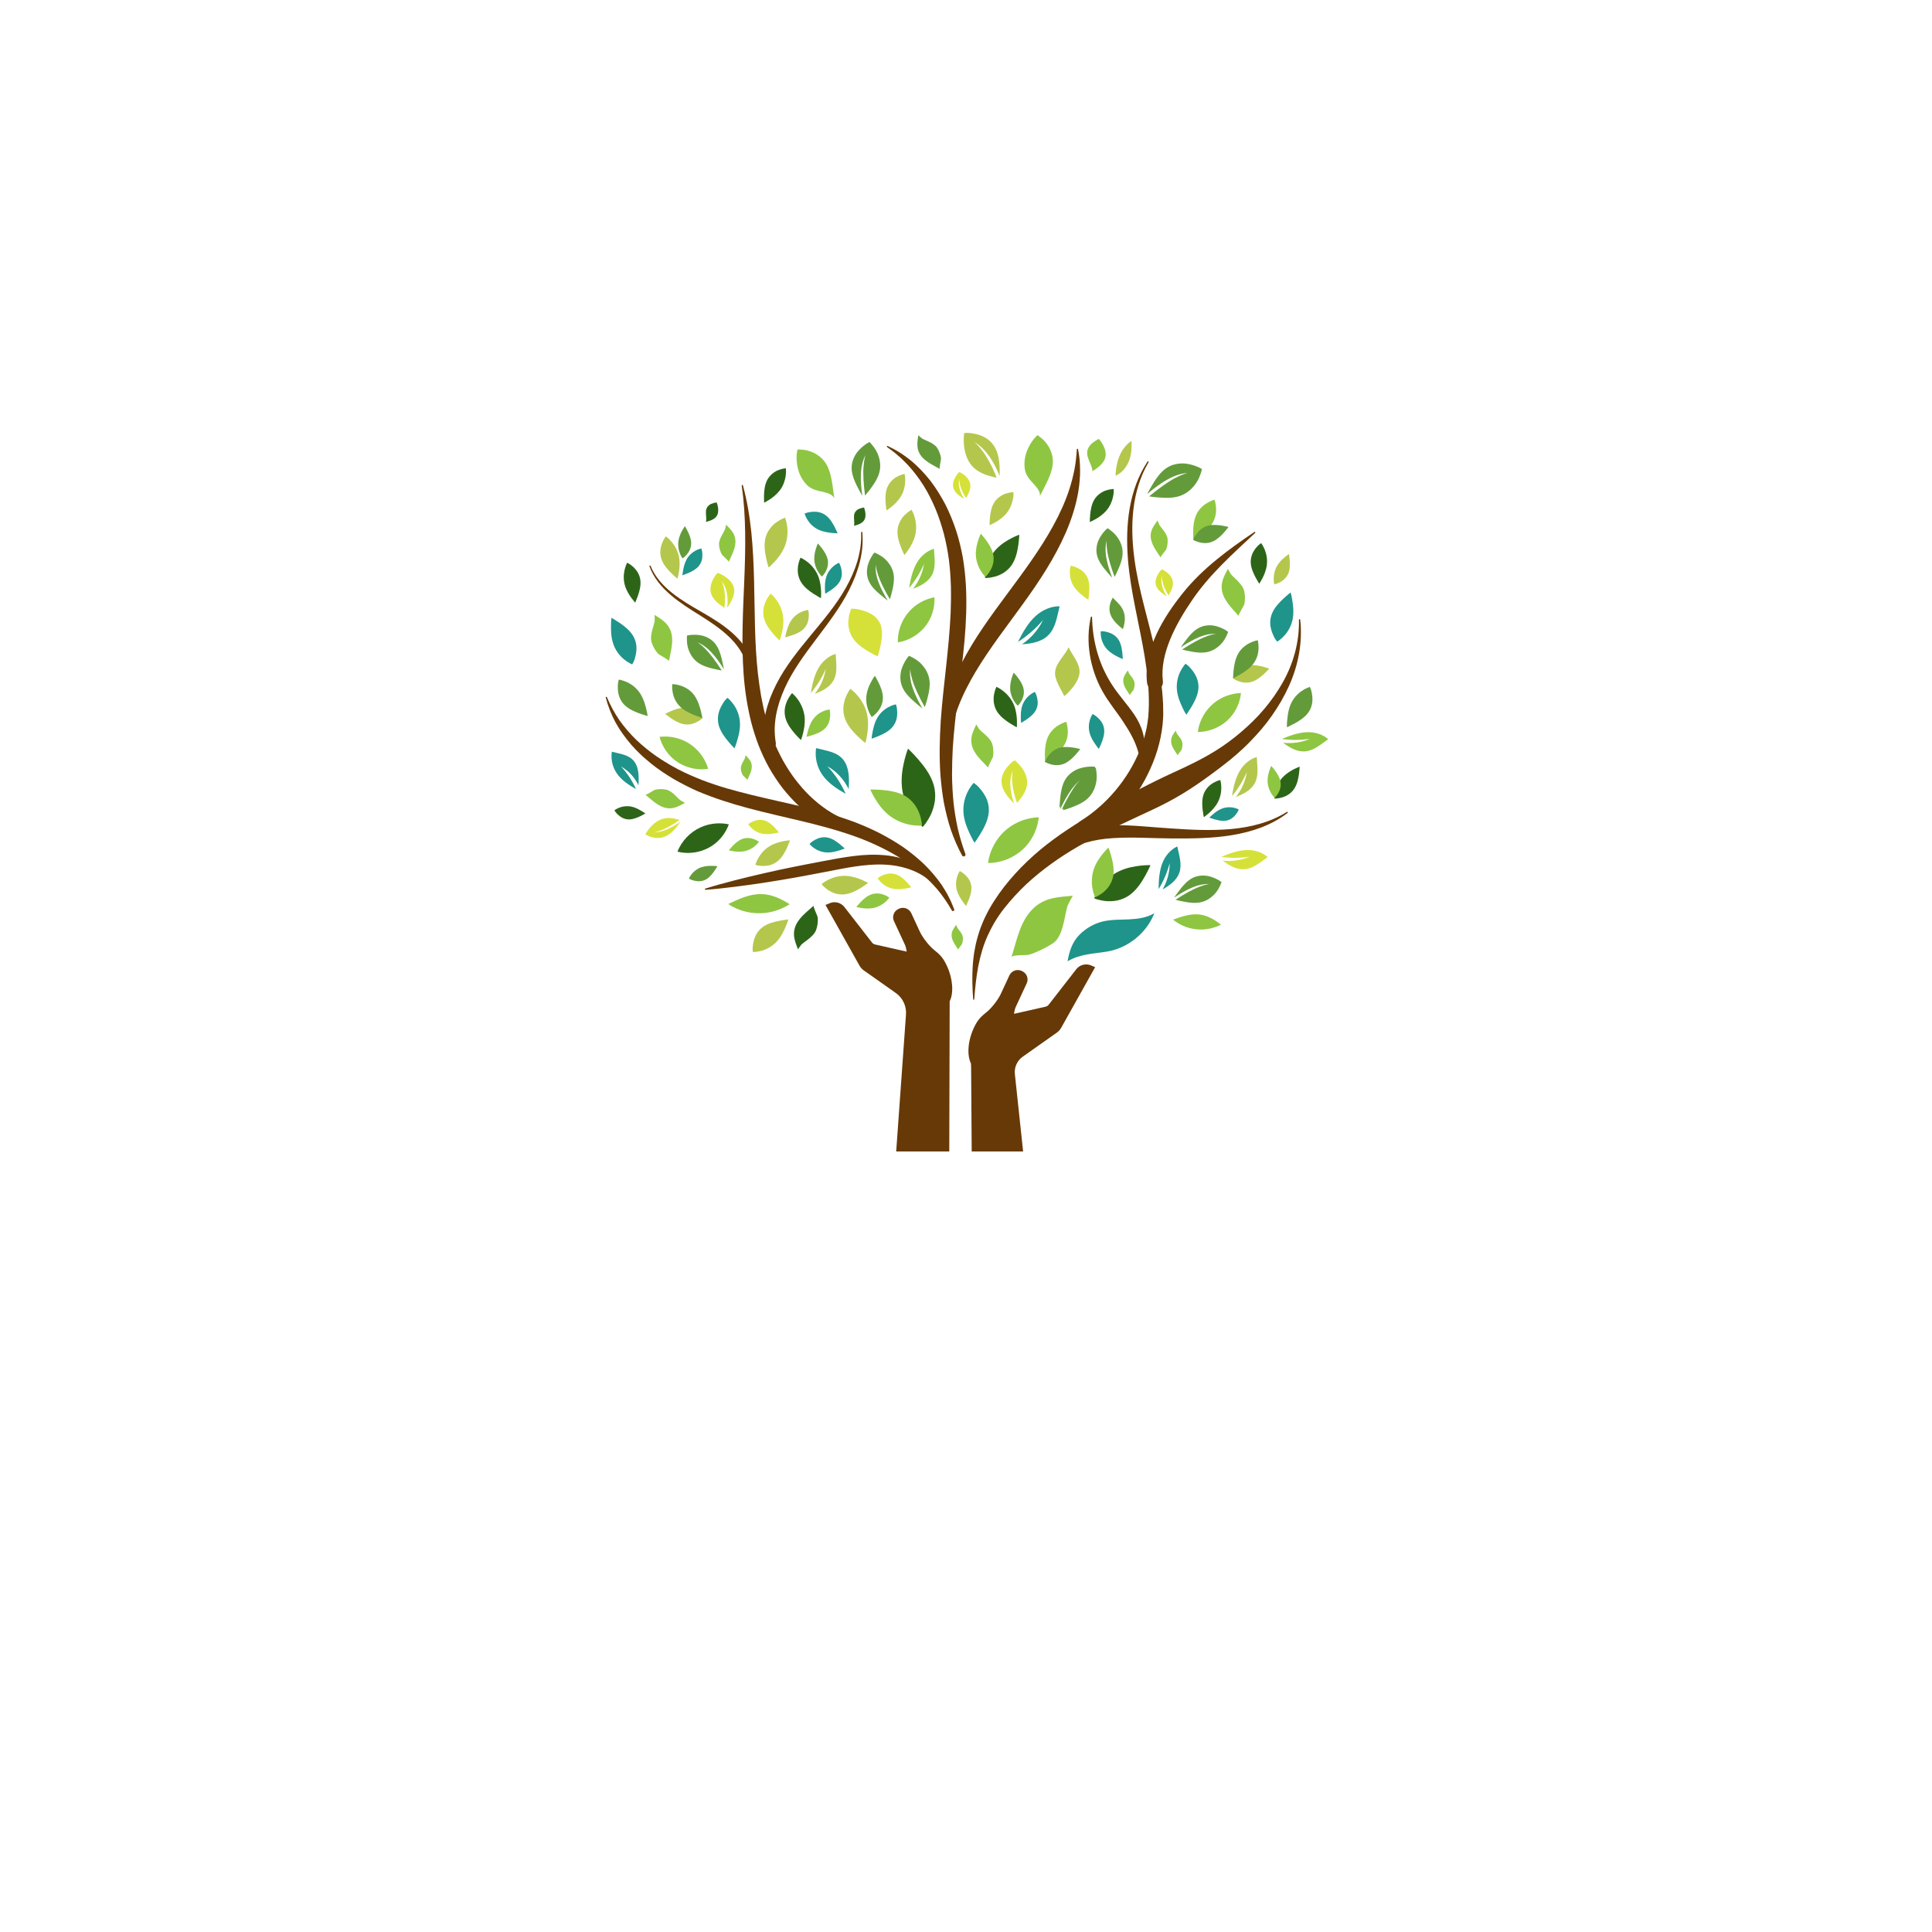 <svg xmlns="http://www.w3.org/2000/svg" xmlns:xlink="http://www.w3.org/1999/xlink" width="500" zoomAndPan="magnify" viewBox="0 0 375 375" height="500" preserveAspectRatio="xMidYMid meet" version="1.0"><defs><clipPath id="11c67a1540"><path d="M 160 175 L 185 175 L 185 223.496 L 160 223.496 Z M 160 175 " clip-rule="nonzero"/></clipPath><clipPath id="c03f891869"><path d="M 187 187 L 213 187 L 213 223.496 L 187 223.496 Z M 187 187 " clip-rule="nonzero"/></clipPath><clipPath id="ae36544d08"><path d="M 117.562 135 L 186 135 L 186 177 L 117.562 177 Z M 117.562 135 " clip-rule="nonzero"/></clipPath><clipPath id="2b60e3f25d"><path d="M 248 142 L 257.812 142 L 257.812 146 L 248 146 Z M 248 142 " clip-rule="nonzero"/></clipPath></defs><g clip-path="url(#11c67a1540)"><path fill="#673906" d="M 183.773 187.426 C 183 185.762 182.34 185.223 181.242 184.324 C 180.281 183.531 179.066 181.961 178.539 180.832 L 176.875 177.242 C 176.461 176.352 175.395 175.961 174.5 176.379 L 174.391 176.43 C 173.492 176.844 173.102 177.902 173.52 178.797 L 175.637 183.355 C 175.809 183.727 175.918 184.207 175.988 184.707 L 174.828 184.449 L 169.859 183.324 C 169.617 183.27 169.402 183.133 169.25 182.938 L 163.898 176.055 C 163.227 175.191 162.062 174.887 161.051 175.309 L 160.227 175.652 L 166.836 187.441 C 167.039 187.801 167.316 188.109 167.652 188.348 L 173.875 192.738 C 175.219 193.688 175.969 195.27 175.852 196.906 L 173.203 233.961 L 184.227 233.949 C 184.227 233.949 184.332 194.59 184.332 194.355 C 185.121 192.762 184.992 190.055 183.773 187.426 Z M 183.773 187.426 " fill-opacity="1" fill-rule="nonzero"/></g><g clip-path="url(#c03f891869)"><path fill="#673906" d="M 211.75 187.379 C 210.742 186.957 209.574 187.266 208.902 188.129 L 203.551 195.012 C 203.398 195.207 203.184 195.344 202.941 195.398 L 197.973 196.523 L 196.812 196.781 C 196.883 196.281 196.996 195.805 197.164 195.43 L 199.281 190.871 C 199.699 189.977 199.309 188.918 198.41 188.504 L 198.301 188.453 C 197.406 188.039 196.344 188.426 195.926 189.316 L 194.262 192.906 C 193.738 194.035 192.52 195.609 191.559 196.398 C 190.465 197.297 189.801 197.836 189.027 199.5 C 187.809 202.129 187.68 204.836 188.465 206.43 C 188.465 206.664 188.469 206.891 188.492 207.086 L 188.68 233.957 L 199.703 233.969 L 196.984 208.477 C 196.844 207.16 197.43 205.867 198.512 205.102 L 205.148 200.418 C 205.484 200.18 205.762 199.871 205.961 199.516 L 212.57 187.723 Z M 211.75 187.379 " fill-opacity="1" fill-rule="nonzero"/></g><path fill="#673906" d="M 252.371 120.293 C 252.855 124.613 252.02 129.09 250.203 133.113 C 249.293 135.129 248.18 137.051 246.906 138.867 C 245.641 140.691 244.18 142.375 242.625 143.965 C 241.855 144.773 241.031 145.52 240.203 146.266 L 238.926 147.352 L 237.621 148.387 C 235.867 149.746 234.082 151.07 232.25 152.316 C 230.418 153.562 228.531 154.711 226.598 155.723 C 224.664 156.75 222.68 157.629 220.727 158.547 C 218.773 159.461 216.836 160.371 214.922 161.312 L 213.496 162.027 L 212.082 162.758 C 211.145 163.246 210.223 163.75 209.312 164.273 C 205.672 166.371 202.242 168.805 199.18 171.652 C 197.66 173.086 196.238 174.637 194.949 176.266 C 193.652 177.895 192.59 179.676 191.723 181.57 C 190.859 183.465 190.285 185.496 189.875 187.582 C 189.48 189.672 189.262 191.816 189.102 193.969 C 189.098 194.027 189.047 194.07 188.988 194.066 C 188.938 194.062 188.895 194.02 188.895 193.969 C 188.727 191.809 188.664 189.637 188.809 187.445 C 188.887 186.348 189.004 185.25 189.223 184.164 C 189.414 183.07 189.703 181.988 190.043 180.926 C 190.742 178.793 191.746 176.754 192.965 174.871 C 194.172 172.984 195.551 171.227 197.055 169.574 C 198.562 167.93 200.18 166.383 201.895 164.949 C 203.609 163.531 205.41 162.211 207.262 160.984 C 209.113 159.746 211.016 158.621 212.934 157.555 C 214.848 156.484 216.773 155.461 218.699 154.465 C 220.629 153.473 222.52 152.453 224.441 151.52 C 226.355 150.566 228.305 149.711 230.215 148.797 C 232.129 147.887 234.016 146.922 235.801 145.809 C 237.605 144.707 239.273 143.465 240.875 142.105 C 242.469 140.738 243.992 139.277 245.344 137.664 C 246.699 136.059 247.922 134.332 248.961 132.496 C 251.039 128.828 252.227 124.609 252.125 120.309 C 252.121 120.238 252.176 120.18 252.242 120.18 C 252.309 120.18 252.367 120.23 252.371 120.293 Z M 252.371 120.293 " fill-opacity="1" fill-rule="nonzero"/><path fill="#673906" d="M 204.266 163.512 C 205.988 162.352 207.93 161.508 209.914 160.977 C 211.91 160.457 213.938 160.238 215.926 160.184 C 217.922 160.121 219.883 160.25 221.816 160.387 C 223.75 160.531 225.656 160.699 227.566 160.816 C 231.395 161.082 235.215 161.254 238.996 160.91 C 240.883 160.742 242.758 160.418 244.578 159.887 C 246.402 159.363 248.16 158.598 249.793 157.59 C 249.848 157.559 249.922 157.574 249.953 157.629 C 249.988 157.68 249.973 157.75 249.93 157.785 C 248.391 158.973 246.648 159.898 244.824 160.605 C 242.992 161.305 241.082 161.773 239.152 162.098 C 235.281 162.738 231.359 162.762 227.5 162.742 C 223.613 162.715 219.762 162.434 216.043 162.68 C 212.332 162.898 208.77 163.816 205.852 165.852 C 205.211 166.293 204.328 166.137 203.883 165.5 C 203.438 164.859 203.594 163.98 204.234 163.539 C 204.238 163.535 204.242 163.531 204.246 163.531 Z M 204.266 163.512 " fill-opacity="1" fill-rule="nonzero"/><path fill="#673906" d="M 209.715 159.371 C 214.777 156.203 218.906 151.301 221.215 145.684 C 221.789 144.277 222.238 142.824 222.547 141.348 C 222.695 140.609 222.805 139.867 222.879 139.121 C 222.914 138.75 222.941 138.375 222.953 137.984 C 222.965 137.598 222.992 137.211 222.992 136.824 C 223.035 133.719 222.699 130.578 222.184 127.445 C 221.668 124.309 220.98 121.172 220.359 118 C 219.73 114.84 219.164 111.625 218.922 108.379 C 218.676 105.137 218.719 101.848 219.277 98.637 C 219.832 95.43 220.945 92.301 222.734 89.59 C 222.77 89.539 222.844 89.523 222.898 89.559 C 222.953 89.594 222.965 89.664 222.934 89.719 C 221.305 92.48 220.387 95.594 220.008 98.746 C 219.625 101.902 219.754 105.098 220.16 108.25 C 220.562 111.406 221.277 114.508 222.066 117.617 C 222.848 120.727 223.703 123.836 224.398 127.02 C 225.094 130.199 225.629 133.457 225.758 136.789 C 225.773 137.207 225.773 137.625 225.777 138.039 C 225.777 138.25 225.789 138.457 225.781 138.672 L 225.762 139.316 C 225.715 140.172 225.633 141.023 225.5 141.871 C 225.238 143.559 224.809 145.219 224.246 146.82 C 223.109 150.023 221.449 153.031 219.395 155.742 C 217.328 158.445 214.852 160.863 212.008 162.836 C 211.066 163.492 209.766 163.258 209.109 162.316 C 208.453 161.375 208.688 160.082 209.629 159.426 C 209.652 159.41 209.68 159.395 209.707 159.375 Z M 209.715 159.371 " fill-opacity="1" fill-rule="nonzero"/><g clip-path="url(#ae36544d08)"><path fill="#673906" d="M 184.738 176.688 C 183.895 175.215 182.938 173.824 181.863 172.543 C 180.77 171.273 179.555 170.125 178.273 169.059 C 175.688 166.957 172.785 165.266 169.742 163.883 C 163.648 161.105 156.988 159.719 150.305 158.129 C 146.961 157.336 143.594 156.492 140.277 155.398 C 138.621 154.844 136.98 154.242 135.359 153.555 C 133.75 152.84 132.184 152.039 130.66 151.152 C 129.152 150.25 127.688 149.27 126.316 148.16 C 125.973 147.887 125.645 147.59 125.309 147.309 C 125.145 147.164 124.977 147.023 124.809 146.875 L 124.332 146.422 C 124.02 146.109 123.684 145.824 123.391 145.496 L 122.5 144.523 C 121.363 143.184 120.32 141.766 119.477 140.23 C 118.652 138.684 118.008 137.059 117.578 135.391 C 117.562 135.328 117.598 135.262 117.66 135.246 C 117.719 135.23 117.777 135.262 117.801 135.316 C 118.461 136.895 119.27 138.387 120.215 139.777 C 121.195 141.148 122.285 142.426 123.488 143.594 C 124.703 144.746 126 145.801 127.367 146.762 L 128.414 147.453 C 128.758 147.691 129.129 147.887 129.484 148.113 C 129.836 148.332 130.195 148.551 130.566 148.746 C 130.934 148.945 131.297 149.152 131.664 149.348 C 133.152 150.113 134.688 150.785 136.246 151.398 C 137.805 152 139.406 152.527 141.023 153.008 C 142.645 153.48 144.285 153.898 145.934 154.309 C 147.59 154.711 149.25 155.086 150.922 155.473 C 154.262 156.227 157.637 156.984 160.98 157.953 C 162.652 158.441 164.309 158.984 165.957 159.598 C 167.598 160.234 169.211 160.934 170.777 161.734 C 172.336 162.551 173.863 163.441 175.32 164.434 C 176.762 165.453 178.141 166.562 179.414 167.785 C 180.672 169.027 181.82 170.375 182.82 171.82 C 183.281 172.57 183.77 173.301 184.148 174.094 C 184.57 174.859 184.875 175.68 185.203 176.484 C 185.258 176.617 185.195 176.77 185.059 176.824 C 184.938 176.871 184.797 176.824 184.734 176.715 Z M 184.738 176.688 " fill-opacity="1" fill-rule="nonzero"/></g><path fill="#673906" d="M 181.699 172.148 C 180.469 170.707 178.867 169.66 177.141 168.961 C 176.277 168.617 175.375 168.348 174.461 168.16 C 173.547 167.969 172.617 167.871 171.684 167.82 C 169.805 167.727 167.91 167.91 166.008 168.18 C 164.109 168.453 162.207 168.863 160.27 169.223 C 156.41 169.969 152.551 170.688 148.664 171.277 C 146.723 171.574 144.777 171.859 142.82 172.098 C 140.871 172.344 138.914 172.566 136.941 172.711 C 136.875 172.715 136.816 172.664 136.812 172.598 C 136.812 172.543 136.844 172.492 136.898 172.477 C 138.785 171.883 140.688 171.367 142.59 170.879 C 144.492 170.383 146.41 169.93 148.324 169.492 C 152.156 168.605 156.012 167.855 159.871 167.129 C 161.797 166.754 163.746 166.395 165.738 166.152 C 167.73 165.895 169.773 165.812 171.82 166.004 C 172.84 166.094 173.863 166.293 174.855 166.562 C 175.848 166.836 176.82 167.199 177.738 167.668 C 179.578 168.594 181.238 169.957 182.328 171.691 C 182.441 171.871 182.391 172.113 182.207 172.223 C 182.035 172.328 181.82 172.293 181.699 172.148 Z M 181.699 172.148 " fill-opacity="1" fill-rule="nonzero"/><path fill="#673906" d="M 163.492 161.465 C 162.734 161.184 161.961 160.93 161.234 160.574 C 160.484 160.254 159.789 159.84 159.078 159.449 C 157.695 158.605 156.402 157.629 155.195 156.555 C 154.012 155.461 152.93 154.266 151.926 153.012 C 150.949 151.742 150.078 150.398 149.281 149.012 C 148.5 147.617 147.836 146.164 147.246 144.688 C 146.68 143.191 146.195 141.688 145.801 140.16 C 145.422 138.629 145.113 137.086 144.867 135.539 C 144.629 133.992 144.453 132.438 144.34 130.887 C 143.879 124.676 144.223 118.531 144.473 112.453 C 144.715 106.375 144.832 100.301 143.969 94.25 C 143.957 94.188 144.004 94.129 144.066 94.117 C 144.129 94.109 144.184 94.148 144.199 94.203 C 144.598 95.684 144.93 97.184 145.199 98.699 C 145.465 100.215 145.66 101.742 145.828 103.27 C 146.137 106.332 146.285 109.402 146.359 112.465 C 146.52 118.59 146.441 124.676 147.098 130.637 C 147.273 132.125 147.473 133.602 147.723 135.07 C 147.988 136.531 148.309 137.977 148.695 139.402 C 149.094 140.82 149.539 142.227 150.066 143.586 C 150.613 144.941 151.242 146.258 151.934 147.543 C 152.645 148.816 153.43 150.047 154.301 151.207 C 155.18 152.359 156.125 153.461 157.164 154.469 C 158.207 155.469 159.32 156.383 160.512 157.191 C 161.121 157.566 161.723 157.977 162.367 158.293 C 162.992 158.66 163.656 158.926 164.312 159.23 L 164.414 159.281 C 165.008 159.555 165.266 160.262 164.988 160.855 C 164.727 161.422 164.07 161.68 163.492 161.465 Z M 163.492 161.465 " fill-opacity="1" fill-rule="nonzero"/><path fill="#673906" d="M 186.742 166.051 C 185.891 164.484 185.176 162.832 184.586 161.141 C 184.012 159.438 183.586 157.691 183.234 155.926 C 182.902 154.16 182.703 152.375 182.551 150.59 C 182.414 148.801 182.379 147.012 182.391 145.223 C 182.418 143.438 182.48 141.656 182.602 139.879 C 182.734 138.105 182.887 136.34 183.074 134.582 C 183.254 132.828 183.449 131.078 183.645 129.336 C 183.828 127.594 184.012 125.855 184.168 124.121 C 184.316 122.391 184.441 120.66 184.52 118.938 C 184.586 117.211 184.613 115.492 184.57 113.777 C 184.508 112.062 184.398 110.352 184.184 108.668 C 183.957 106.984 183.633 105.309 183.215 103.656 C 182.77 102.012 182.25 100.387 181.594 98.812 C 180.934 97.242 180.176 95.707 179.27 94.258 C 178.355 92.812 177.32 91.438 176.145 90.172 C 175.531 89.562 174.938 88.926 174.258 88.387 C 173.617 87.789 172.891 87.312 172.188 86.773 L 172.18 86.766 C 172.129 86.727 172.121 86.652 172.16 86.602 C 172.195 86.555 172.254 86.543 172.305 86.566 C 173.098 86.969 173.91 87.355 174.656 87.852 C 175.43 88.312 176.125 88.879 176.848 89.422 C 178.227 90.582 179.477 91.906 180.602 93.332 C 181.703 94.777 182.652 96.328 183.504 97.934 C 184.324 99.559 185.004 101.246 185.578 102.969 C 186.141 104.699 186.559 106.469 186.891 108.258 C 187.184 110.059 187.379 111.852 187.484 113.656 C 187.672 117.262 187.523 120.852 187.207 124.391 C 186.578 131.48 185.348 138.391 184.926 145.309 C 184.832 147.039 184.793 148.766 184.789 150.492 C 184.809 152.219 184.906 153.941 185.066 155.66 C 185.242 157.375 185.531 159.078 185.891 160.77 C 186.285 162.453 186.785 164.113 187.379 165.754 L 187.383 165.762 C 187.449 165.945 187.355 166.145 187.172 166.211 C 187.004 166.277 186.824 166.203 186.742 166.051 Z M 186.742 166.051 " fill-opacity="1" fill-rule="nonzero"/><path fill="#673906" d="M 183.133 144.82 C 183.09 144.48 183.051 144.133 183.02 143.789 L 182.961 142.754 L 182.961 141.711 L 183.008 140.668 C 183.098 139.277 183.332 137.895 183.656 136.539 C 184.309 133.82 185.367 131.227 186.621 128.77 C 189.141 123.844 192.398 119.457 195.574 115.172 C 198.75 110.891 201.895 106.656 204.406 102.09 C 205.664 99.805 206.754 97.441 207.559 94.961 C 207.965 93.723 208.289 92.457 208.543 91.164 L 208.711 90.191 L 208.84 89.207 L 208.941 88.215 C 208.961 87.883 208.984 87.551 209.012 87.215 L 209.012 87.207 C 209.016 87.141 209.074 87.094 209.137 87.098 C 209.191 87.102 209.234 87.145 209.246 87.195 C 209.309 87.527 209.367 87.859 209.422 88.199 L 209.551 89.215 L 209.617 90.234 L 209.645 91.266 C 209.652 92.637 209.523 94.02 209.305 95.383 C 208.855 98.113 207.992 100.77 206.902 103.301 C 204.703 108.371 201.645 112.949 198.496 117.305 C 195.344 121.664 192.09 125.84 189.414 130.305 C 186.742 134.754 184.652 139.539 184.219 144.793 L 184.219 144.805 C 184.195 145.102 183.934 145.328 183.633 145.305 C 183.367 145.281 183.16 145.078 183.133 144.82 Z M 183.133 144.82 " fill-opacity="1" fill-rule="nonzero"/><path fill="#673906" d="M 148.266 144.484 C 148.141 143.457 148.109 142.426 148.164 141.406 C 148.23 140.387 148.383 139.383 148.602 138.398 C 148.828 137.418 149.129 136.461 149.473 135.523 C 149.828 134.594 150.234 133.688 150.68 132.809 C 151.129 131.93 151.621 131.078 152.141 130.246 C 152.672 129.418 153.219 128.617 153.793 127.832 C 154.941 126.266 156.16 124.773 157.383 123.297 C 159.82 120.348 162.289 117.441 164.152 114.141 C 164.609 113.316 165.043 112.473 165.426 111.609 C 165.801 110.742 166.137 109.859 166.41 108.953 C 166.672 108.043 166.879 107.121 167.016 106.184 C 167.133 105.246 167.184 104.297 167.148 103.352 L 167.148 103.348 C 167.145 103.281 167.199 103.227 167.262 103.227 C 167.328 103.223 167.379 103.27 167.383 103.332 C 167.457 104.293 167.457 105.262 167.379 106.223 C 167.285 107.188 167.117 108.141 166.891 109.082 C 166.652 110.02 166.352 110.941 166.008 111.848 C 165.656 112.75 165.254 113.633 164.82 114.496 C 163.07 117.961 160.684 121.035 158.391 124.086 C 156.098 127.137 153.832 130.203 152.309 133.586 C 151.934 134.434 151.59 135.289 151.305 136.164 C 151.027 137.035 150.797 137.922 150.633 138.812 C 150.477 139.703 150.383 140.598 150.363 141.488 C 150.359 142.379 150.43 143.266 150.574 144.133 L 150.578 144.152 C 150.684 144.785 150.254 145.387 149.617 145.492 C 148.984 145.594 148.383 145.168 148.277 144.535 C 148.27 144.52 148.27 144.496 148.266 144.484 Z M 148.266 144.484 " fill-opacity="1" fill-rule="nonzero"/><path fill="#673906" d="M 220.977 146.125 C 220.664 144.988 220.262 143.984 219.754 143.008 C 219.254 142.031 218.676 141.094 218.051 140.148 C 216.812 138.238 215.211 136.387 213.977 134.156 C 213.363 133.055 212.844 131.902 212.445 130.715 C 212.043 129.531 211.723 128.316 211.539 127.09 C 211.445 126.477 211.375 125.859 211.324 125.242 C 211.285 124.625 211.277 124.008 211.289 123.395 C 211.32 122.168 211.465 120.945 211.734 119.762 C 211.75 119.699 211.812 119.656 211.875 119.672 C 211.93 119.684 211.965 119.73 211.969 119.785 C 211.992 120.988 212.09 122.172 212.262 123.336 C 212.348 123.918 212.453 124.496 212.586 125.066 C 212.711 125.637 212.852 126.203 213.02 126.762 C 213.359 127.875 213.75 128.961 214.238 130.008 C 214.723 131.047 215.273 132.055 215.898 133.004 C 217.129 134.91 218.758 136.648 220.184 138.738 C 220.887 139.789 221.48 140.961 221.828 142.234 C 222.172 143.5 222.27 144.891 221.867 146.156 C 221.789 146.398 221.531 146.535 221.289 146.457 C 221.137 146.41 221.023 146.289 220.98 146.145 Z M 220.977 146.125 " fill-opacity="1" fill-rule="nonzero"/><path fill="#673906" d="M 222.652 132.59 C 222.438 130.898 222.586 129.207 222.926 127.602 C 223.277 125.996 223.828 124.469 224.5 123.031 C 225.848 120.145 227.629 117.57 229.547 115.164 C 230.516 113.953 231.57 112.797 232.672 111.711 C 233.777 110.633 234.922 109.605 236.109 108.641 C 238.477 106.695 240.969 104.957 243.48 103.25 C 243.535 103.215 243.605 103.227 243.645 103.281 C 243.68 103.328 243.672 103.395 243.629 103.434 C 241.41 105.508 239.176 107.551 237.074 109.688 C 234.973 111.828 233.02 114.074 231.375 116.508 C 229.699 118.957 228.191 121.508 227.105 124.16 C 226.027 126.805 225.391 129.594 225.715 132.223 C 225.82 133.066 225.219 133.832 224.375 133.934 C 223.527 134.039 222.758 133.441 222.656 132.598 Z M 222.652 132.59 " fill-opacity="1" fill-rule="nonzero"/><path fill="#673906" d="M 144.898 129.027 C 144.379 126.918 143.043 125.055 141.41 123.516 C 139.773 121.965 137.855 120.688 135.906 119.469 C 133.945 118.25 131.961 117.012 130.184 115.492 C 129.297 114.73 128.465 113.898 127.754 112.969 C 127.039 112.043 126.453 111.012 126.055 109.914 C 126.035 109.855 126.062 109.785 126.125 109.766 C 126.184 109.746 126.25 109.773 126.273 109.832 C 127.129 111.965 128.711 113.707 130.492 115.117 C 132.285 116.543 134.281 117.691 136.285 118.844 C 138.293 120 140.297 121.227 142.078 122.793 C 142.965 123.578 143.793 124.449 144.492 125.438 C 145.188 126.418 145.746 127.527 146.086 128.707 L 146.086 128.715 C 146.18 129.039 145.992 129.379 145.664 129.473 C 145.336 129.566 144.996 129.375 144.902 129.051 C 144.898 129.047 144.898 129.035 144.898 129.027 Z M 144.898 129.027 " fill-opacity="1" fill-rule="nonzero"/><path fill="#2d6518" d="M 214.738 99.109 C 214.391 99.508 213.996 99.855 213.617 100.141 C 213.242 100.422 212.883 100.641 212.578 100.805 C 212.281 100.961 212.02 101.094 211.828 101.191 C 211.641 101.281 211.535 101.324 211.535 101.324 C 211.535 101.324 211.523 100.719 211.602 99.867 C 211.691 99.016 211.848 97.906 212.402 96.977 C 212.684 96.512 213.051 96.133 213.453 95.836 C 213.852 95.543 214.301 95.297 214.695 95.184 C 215.492 94.93 216.168 94.91 216.168 94.91 C 216.168 94.91 216.184 95.07 216.176 95.336 C 216.172 95.602 216.141 95.973 216.047 96.406 C 215.867 97.266 215.449 98.297 214.738 99.109 Z M 214.738 99.109 " fill-opacity="1" fill-rule="nonzero"/><path fill="#2d6518" d="M 151.375 95.164 C 151.051 95.582 150.68 95.957 150.32 96.262 C 149.965 96.566 149.625 96.809 149.328 96.992 C 149.039 97.168 148.785 97.316 148.605 97.426 C 148.426 97.531 148.32 97.578 148.32 97.578 C 148.32 97.578 148.27 96.977 148.293 96.121 C 148.324 95.262 148.41 94.148 148.906 93.184 C 149.156 92.703 149.496 92.301 149.875 91.977 C 150.254 91.66 150.688 91.387 151.074 91.25 C 151.852 90.945 152.527 90.879 152.527 90.879 C 152.527 90.879 152.551 91.039 152.562 91.305 C 152.574 91.566 152.566 91.941 152.5 92.379 C 152.383 93.25 152.031 94.305 151.375 95.164 Z M 151.375 95.164 " fill-opacity="1" fill-rule="nonzero"/><path fill="#b4c74c" d="M 195.273 99.727 C 194.926 100.125 194.531 100.473 194.152 100.758 C 193.777 101.039 193.418 101.258 193.117 101.422 C 192.816 101.578 192.555 101.715 192.363 101.809 C 192.176 101.898 192.07 101.941 192.07 101.941 C 192.07 101.941 192.059 101.34 192.137 100.484 C 192.227 99.633 192.383 98.523 192.938 97.594 C 193.219 97.129 193.586 96.75 193.988 96.453 C 194.387 96.164 194.836 95.914 195.23 95.801 C 196.027 95.547 196.703 95.527 196.703 95.527 C 196.703 95.527 196.719 95.688 196.711 95.957 C 196.707 96.219 196.676 96.59 196.582 97.023 C 196.402 97.883 195.984 98.914 195.273 99.727 Z M 195.273 99.727 " fill-opacity="1" fill-rule="nonzero"/><path fill="#b4c74c" d="M 177.637 103.891 C 177.492 104.465 177.27 105.016 177.035 105.488 C 176.801 105.965 176.555 106.363 176.336 106.684 C 176.113 106.992 175.918 107.258 175.777 107.449 C 175.637 107.637 175.547 107.73 175.547 107.73 C 175.547 107.73 175.23 107.133 174.879 106.234 C 174.531 105.336 174.121 104.145 174.207 102.93 C 174.25 102.32 174.426 101.754 174.68 101.25 C 174.93 100.758 175.258 100.281 175.594 99.973 C 176.262 99.312 176.93 98.949 176.93 98.949 C 176.93 98.949 177.027 99.105 177.156 99.375 C 177.285 99.645 177.445 100.031 177.57 100.516 C 177.832 101.469 177.934 102.715 177.637 103.891 Z M 177.637 103.891 " fill-opacity="1" fill-rule="nonzero"/><path fill="#b4c74c" d="M 152.266 106.191 C 151.992 106.816 151.641 107.395 151.289 107.887 C 150.938 108.379 150.586 108.789 150.277 109.109 C 149.965 109.414 149.699 109.684 149.504 109.875 C 149.312 110.062 149.195 110.156 149.195 110.156 C 149.195 110.156 148.949 109.422 148.711 108.34 C 148.48 107.258 148.242 105.836 148.559 104.477 C 148.723 103.793 149.023 103.191 149.402 102.668 C 149.777 102.152 150.234 101.676 150.672 101.387 C 151.547 100.762 152.371 100.477 152.371 100.477 C 152.371 100.477 152.453 100.668 152.551 100.996 C 152.645 101.324 152.754 101.793 152.809 102.359 C 152.934 103.488 152.816 104.918 152.266 106.191 Z M 152.266 106.191 " fill-opacity="1" fill-rule="nonzero"/><path fill="#b4c74c" d="M 174.863 96.355 C 174.586 96.809 174.25 97.215 173.93 97.559 C 173.605 97.898 173.289 98.172 173.02 98.383 C 172.75 98.59 172.512 98.762 172.344 98.891 C 172.176 99.012 172.074 99.07 172.074 99.07 C 172.074 99.07 171.965 98.48 171.898 97.621 C 171.844 96.77 171.812 95.648 172.207 94.637 C 172.406 94.133 172.703 93.703 173.051 93.34 C 173.398 92.984 173.801 92.668 174.168 92.496 C 174.91 92.109 175.574 91.977 175.574 91.977 C 175.574 91.977 175.617 92.133 175.652 92.398 C 175.691 92.66 175.727 93.031 175.703 93.477 C 175.668 94.355 175.426 95.438 174.863 96.355 Z M 174.863 96.355 " fill-opacity="1" fill-rule="nonzero"/><path fill="#8ec641" d="M 201.371 84.465 C 201.371 84.465 201.605 84.605 201.945 84.875 C 202.285 85.152 202.723 85.512 203.125 86.07 C 203.945 87.148 204.547 88.629 204.312 90.305 C 204.133 91.621 203.551 92.891 203.043 93.938 C 202.789 94.461 202.543 94.93 202.336 95.324 C 202.129 95.707 201.953 96.07 201.832 96.305 C 201.969 95.555 201.453 94.844 200.754 94.055 C 200.074 93.32 199.172 92.418 198.945 91.215 C 198.797 90.387 198.816 89.52 198.98 88.738 C 199.137 87.945 199.438 87.199 199.781 86.555 C 200.129 85.914 200.523 85.348 200.836 85.016 C 201.148 84.66 201.371 84.465 201.371 84.465 Z M 201.371 84.465 " fill-opacity="1" fill-rule="nonzero"/><path fill="#8ec641" d="M 154.785 87.25 C 154.785 87.25 155.059 87.234 155.492 87.262 C 155.926 87.297 156.5 87.344 157.145 87.574 C 158.434 87.996 159.777 88.867 160.539 90.379 C 161.148 91.562 161.395 92.934 161.578 94.082 C 161.668 94.656 161.734 95.18 161.789 95.621 C 161.836 96.059 161.906 96.457 161.934 96.711 C 161.621 96.02 160.793 95.73 159.766 95.477 C 158.785 95.258 157.531 95.031 156.656 94.172 C 156.062 93.574 155.582 92.852 155.266 92.117 C 154.945 91.375 154.762 90.594 154.68 89.867 C 154.602 89.148 154.598 88.457 154.664 88.004 C 154.715 87.539 154.785 87.25 154.785 87.25 Z M 154.785 87.25 " fill-opacity="1" fill-rule="nonzero"/><path fill="#639b3a" d="M 233.297 91.043 C 233.297 91.043 233.043 90.879 232.621 90.676 C 232.168 90.48 231.543 90.258 230.844 90.105 C 230.496 90.031 230.129 89.977 229.754 89.953 C 229.371 89.938 228.965 89.961 228.574 90.02 C 227.785 90.137 227.027 90.414 226.344 90.887 C 225.266 91.641 224.516 92.727 223.93 93.66 C 223.785 93.895 223.652 94.121 223.527 94.34 C 223.398 94.559 223.277 94.77 223.16 94.965 C 222.941 95.352 222.77 95.672 222.652 95.895 C 223.215 95.426 224.266 94.547 225.605 93.672 C 226.949 92.805 228.586 91.945 230.516 91.797 C 230.516 91.797 229.598 92 228.23 92.715 C 226.855 93.418 225.07 94.672 223.035 96.344 C 223.535 96.426 224.383 96.539 225.438 96.59 C 226.426 96.66 227.629 96.68 228.82 96.324 C 230.418 95.859 231.641 94.672 232.383 93.426 C 233.074 92.223 233.297 91.043 233.297 91.043 Z M 233.297 91.043 " fill-opacity="1" fill-rule="nonzero"/><path fill="#639b3a" d="M 168.766 85.797 C 168.766 85.797 168.516 85.91 168.156 86.137 C 167.793 86.387 167.316 86.758 166.871 87.219 C 166.645 87.449 166.426 87.703 166.23 87.977 C 166.031 88.258 165.855 88.582 165.711 88.91 C 165.422 89.566 165.27 90.285 165.305 91.031 C 165.367 92.215 165.84 93.312 166.277 94.211 C 166.387 94.434 166.496 94.641 166.605 94.844 C 166.715 95.047 166.816 95.242 166.91 95.426 C 167.098 95.777 167.262 96.062 167.375 96.262 C 167.289 95.605 167.113 94.379 167.086 92.938 C 167.066 91.496 167.199 89.832 168.008 88.285 C 168.008 88.285 167.719 89.086 167.617 90.473 C 167.492 91.863 167.598 93.824 167.902 96.184 C 168.207 95.84 168.703 95.25 169.25 94.469 C 169.777 93.746 170.367 92.832 170.668 91.754 C 171.078 90.312 170.75 88.809 170.152 87.641 C 169.562 86.535 168.766 85.797 168.766 85.797 Z M 168.766 85.797 " fill-opacity="1" fill-rule="nonzero"/><path fill="#639b3a" d="M 212.688 149.047 C 212.688 149.047 212.422 149.008 211.992 149 C 211.551 149.016 210.949 149.062 210.32 149.207 C 210.008 149.277 209.684 149.371 209.367 149.492 C 209.051 149.621 208.727 149.797 208.426 149.992 C 207.824 150.383 207.301 150.902 206.922 151.547 C 206.324 152.574 206.117 153.754 205.996 154.738 C 205.965 154.988 205.945 155.223 205.922 155.445 C 205.902 155.676 205.879 155.895 205.859 156.102 C 205.828 156.504 205.805 156.828 205.793 157.059 C 206.078 156.457 206.605 155.34 207.371 154.117 C 208.148 152.898 209.164 151.574 210.695 150.719 C 210.695 150.719 210.016 151.234 209.168 152.336 C 208.305 153.434 207.316 155.137 206.281 157.277 C 206.723 157.156 207.461 156.93 208.348 156.57 C 209.184 156.258 210.18 155.812 211.023 155.07 C 212.156 154.086 212.707 152.652 212.844 151.348 C 212.953 150.102 212.688 149.047 212.688 149.047 Z M 212.688 149.047 " fill-opacity="1" fill-rule="nonzero"/><path fill="#639b3a" d="M 212.523 148.828 C 212.523 148.828 212.254 148.789 211.828 148.781 C 211.387 148.797 210.785 148.844 210.156 148.988 C 209.84 149.059 209.52 149.152 209.203 149.273 C 208.883 149.402 208.559 149.578 208.258 149.773 C 207.656 150.164 207.137 150.684 206.754 151.328 C 206.156 152.355 205.953 153.535 205.828 154.52 C 205.801 154.77 205.777 155.004 205.758 155.227 C 205.734 155.457 205.715 155.676 205.695 155.883 C 205.66 156.285 205.641 156.609 205.629 156.84 C 205.914 156.238 206.441 155.121 207.207 153.898 C 207.98 152.68 209 151.352 210.527 150.5 C 210.527 150.5 209.852 151.016 209 152.117 C 208.137 153.215 207.148 154.918 206.113 157.059 C 206.559 156.938 207.297 156.711 208.18 156.352 C 209.02 156.039 210.016 155.594 210.855 154.852 C 211.992 153.867 212.539 152.434 212.68 151.129 C 212.789 149.879 212.523 148.828 212.523 148.828 Z M 212.523 148.828 " fill-opacity="1" fill-rule="nonzero"/><path fill="#639b3a" d="M 176.438 127.293 C 176.438 127.293 176.25 127.488 176 127.832 C 175.754 128.199 175.453 128.719 175.207 129.312 C 175.082 129.609 174.973 129.93 174.891 130.258 C 174.812 130.594 174.773 130.961 174.762 131.312 C 174.734 132.031 174.863 132.754 175.172 133.434 C 175.668 134.516 176.516 135.355 177.258 136.023 C 177.441 136.191 177.621 136.348 177.793 136.488 C 177.969 136.641 178.137 136.785 178.293 136.918 C 178.602 137.176 178.859 137.383 179.039 137.523 C 178.715 136.941 178.098 135.871 177.535 134.539 C 176.98 133.207 176.484 131.613 176.664 129.879 C 176.664 129.879 176.695 130.727 177.109 132.051 C 177.512 133.387 178.34 135.172 179.496 137.25 C 179.652 136.82 179.895 136.086 180.109 135.16 C 180.332 134.293 180.543 133.227 180.418 132.113 C 180.262 130.621 179.402 129.348 178.414 128.484 C 177.453 127.684 176.438 127.293 176.438 127.293 Z M 176.438 127.293 " fill-opacity="1" fill-rule="nonzero"/><path fill="#639b3a" d="M 238.379 122.648 C 238.379 122.648 238.184 122.488 237.859 122.281 C 237.504 122.082 237.008 121.836 236.449 121.652 C 236.172 121.559 235.871 121.48 235.566 121.426 C 235.254 121.375 234.918 121.359 234.59 121.371 C 233.93 121.395 233.277 121.555 232.672 121.883 C 231.719 122.402 231 123.227 230.43 123.945 C 230.289 124.125 230.16 124.301 230.035 124.465 C 229.91 124.633 229.789 124.793 229.676 124.945 C 229.457 125.242 229.289 125.488 229.172 125.664 C 229.68 125.332 230.621 124.699 231.805 124.105 C 232.988 123.516 234.418 122.957 236.02 123.016 C 236.02 123.016 235.246 123.098 234.055 123.562 C 232.859 124.012 231.273 124.879 229.445 126.07 C 229.852 126.184 230.539 126.355 231.398 126.496 C 232.203 126.645 233.195 126.766 234.207 126.586 C 235.562 126.348 236.676 125.484 237.406 124.527 C 238.086 123.602 238.379 122.648 238.379 122.648 Z M 238.379 122.648 " fill-opacity="1" fill-rule="nonzero"/><path fill="#639b3a" d="M 169.727 107.254 C 169.727 107.254 169.559 107.438 169.336 107.758 C 169.117 108.098 168.852 108.578 168.637 109.129 C 168.531 109.406 168.438 109.695 168.371 110 C 168.305 110.309 168.273 110.645 168.27 110.969 C 168.262 111.625 168.387 112.285 168.688 112.902 C 169.16 113.879 169.953 114.637 170.645 115.234 C 170.816 115.387 170.984 115.52 171.145 115.652 C 171.309 115.789 171.465 115.914 171.613 116.035 C 171.898 116.266 172.137 116.449 172.305 116.574 C 171.996 116.047 171.414 115.078 170.871 113.875 C 170.34 112.664 169.852 111.219 169.98 109.621 C 169.98 109.621 170.027 110.398 170.434 111.605 C 170.828 112.82 171.621 114.438 172.723 116.316 C 172.855 115.918 173.062 115.242 173.242 114.391 C 173.43 113.594 173.598 112.613 173.469 111.598 C 173.297 110.234 172.484 109.086 171.559 108.312 C 170.668 107.59 169.727 107.254 169.727 107.254 Z M 169.727 107.254 " fill-opacity="1" fill-rule="nonzero"/><path fill="#639b3a" d="M 214.977 102.531 C 214.977 102.531 214.781 102.684 214.5 102.957 C 214.23 103.258 213.883 103.684 213.574 104.191 C 213.422 104.441 213.281 104.715 213.16 105 C 213.043 105.293 212.953 105.617 212.891 105.938 C 212.77 106.582 212.777 107.254 212.965 107.914 C 213.262 108.961 213.914 109.844 214.488 110.551 C 214.633 110.727 214.773 110.895 214.906 111.051 C 215.047 111.207 215.176 111.359 215.297 111.504 C 215.543 111.781 215.742 112.004 215.887 112.156 C 215.676 111.586 215.27 110.531 214.945 109.25 C 214.633 107.965 214.402 106.453 214.809 104.91 C 214.809 104.91 214.715 105.68 214.906 106.941 C 215.086 108.207 215.586 109.938 216.344 111.98 C 216.543 111.609 216.863 110.984 217.191 110.172 C 217.516 109.422 217.852 108.484 217.898 107.461 C 217.969 106.09 217.367 104.816 216.594 103.898 C 215.844 103.027 214.977 102.531 214.977 102.531 Z M 214.977 102.531 " fill-opacity="1" fill-rule="nonzero"/><path fill="#639b3a" d="M 237.094 171.219 C 237.094 171.219 236.902 171.059 236.574 170.852 C 236.223 170.656 235.727 170.41 235.168 170.223 C 234.887 170.129 234.59 170.051 234.281 170 C 233.969 169.949 233.633 169.934 233.305 169.945 C 232.645 169.969 231.992 170.129 231.391 170.453 C 230.434 170.977 229.715 171.801 229.145 172.52 C 229.004 172.699 228.875 172.871 228.754 173.035 C 228.625 173.203 228.504 173.367 228.391 173.52 C 228.176 173.816 228.004 174.062 227.887 174.234 C 228.395 173.902 229.34 173.273 230.52 172.676 C 231.703 172.09 233.133 171.531 234.734 171.586 C 234.734 171.586 233.961 171.668 232.773 172.133 C 231.574 172.582 229.992 173.449 228.164 174.641 C 228.566 174.754 229.254 174.93 230.113 175.066 C 230.922 175.215 231.914 175.34 232.922 175.156 C 234.281 174.918 235.391 174.055 236.121 173.098 C 236.801 172.172 237.094 171.219 237.094 171.219 Z M 237.094 171.219 " fill-opacity="1" fill-rule="nonzero"/><path fill="#b4c74c" d="M 187.152 84.07 C 187.152 84.07 187.398 84.035 187.793 84.02 C 188.199 84.023 188.773 84.09 189.387 84.23 C 190.004 84.375 190.668 84.609 191.281 84.965 C 191.887 85.312 192.48 85.871 192.91 86.508 C 193.598 87.543 193.852 88.75 193.961 89.809 C 194.062 90.867 194.055 91.863 194.023 92.387 C 193.766 91.734 193.266 90.543 192.48 89.273 C 191.691 88.008 190.617 86.668 189.117 85.793 C 189.117 85.793 189.789 86.32 190.648 87.465 C 191.516 88.605 192.543 90.367 193.441 92.727 C 193.184 92.676 192.855 92.598 192.477 92.484 C 192.113 92.402 191.711 92.293 191.281 92.133 C 190.426 91.816 189.484 91.324 188.719 90.492 C 187.695 89.375 187.238 87.809 187.113 86.473 C 186.977 85.148 187.152 84.07 187.152 84.07 Z M 187.152 84.07 " fill-opacity="1" fill-rule="nonzero"/><path fill="#d5e139" d="M 225.52 110.5 C 225.52 110.5 225.41 110.598 225.254 110.762 C 225.105 110.938 224.914 111.199 224.742 111.504 C 224.574 111.805 224.418 112.152 224.34 112.512 C 224.258 112.867 224.273 113.273 224.379 113.633 C 224.559 114.211 224.977 114.648 225.383 114.984 C 225.797 115.32 226.223 115.586 226.453 115.719 C 226.273 115.43 225.957 114.887 225.719 114.203 C 225.477 113.52 225.316 112.691 225.512 111.812 C 225.512 111.812 225.48 112.242 225.641 112.926 C 225.797 113.609 226.156 114.535 226.82 115.562 C 226.895 115.441 226.984 115.277 227.082 115.086 C 227.184 114.91 227.289 114.707 227.383 114.477 C 227.574 114.023 227.719 113.484 227.652 112.93 C 227.562 112.188 227.07 111.562 226.551 111.141 C 226.043 110.719 225.52 110.5 225.52 110.5 Z M 225.52 110.5 " fill-opacity="1" fill-rule="nonzero"/><path fill="#d5e139" d="M 186.203 91.617 C 186.203 91.617 186.098 91.715 185.941 91.879 C 185.789 92.055 185.602 92.316 185.43 92.621 C 185.258 92.922 185.105 93.27 185.027 93.633 C 184.941 93.984 184.957 94.395 185.066 94.75 C 185.246 95.328 185.66 95.766 186.07 96.102 C 186.48 96.438 186.91 96.703 187.141 96.836 C 186.961 96.547 186.645 96.008 186.402 95.324 C 186.164 94.637 186 93.812 186.195 92.93 C 186.195 92.93 186.164 93.359 186.324 94.043 C 186.48 94.73 186.844 95.652 187.504 96.68 C 187.578 96.559 187.668 96.395 187.766 96.203 C 187.867 96.027 187.973 95.824 188.07 95.594 C 188.258 95.141 188.406 94.602 188.336 94.047 C 188.25 93.305 187.758 92.68 187.238 92.258 C 186.727 91.836 186.203 91.617 186.203 91.617 Z M 186.203 91.617 " fill-opacity="1" fill-rule="nonzero"/><path fill="#8ec641" d="M 235.184 101.785 C 234.844 102.285 234.434 102.703 234.031 103.059 C 233.613 103.422 233.199 103.734 232.84 103.988 C 232.121 104.492 231.629 104.762 231.629 104.762 C 231.629 104.762 231.621 104.613 231.609 104.363 C 231.598 104.117 231.586 103.758 231.586 103.328 C 231.605 102.465 231.656 101.27 232.098 100.141 C 232.539 99.012 233.379 98.191 234.199 97.691 C 234.602 97.441 234.988 97.262 235.277 97.148 C 235.422 97.094 235.539 97.055 235.617 97.031 C 235.699 97.012 235.742 97 235.742 97 C 235.742 97 236 97.719 236.039 98.664 C 236.059 99.137 236.027 99.66 235.895 100.191 C 235.758 100.738 235.523 101.285 235.184 101.785 Z M 235.184 101.785 " fill-opacity="1" fill-rule="nonzero"/><path fill="#639b3a" d="M 234.605 102 C 235.098 101.883 235.582 101.871 236.027 101.895 C 236.484 101.914 236.914 101.973 237.273 102.031 C 238 102.152 238.453 102.285 238.453 102.285 C 238.453 102.285 238.371 102.391 238.242 102.562 C 238.113 102.73 237.922 102.973 237.676 103.25 C 237.18 103.809 236.48 104.555 235.582 105.016 C 234.68 105.477 233.703 105.484 232.922 105.297 C 232.535 105.207 232.199 105.082 231.957 104.973 C 231.836 104.918 231.746 104.871 231.684 104.836 C 231.625 104.801 231.59 104.777 231.59 104.777 C 231.59 104.777 231.836 104.145 232.336 103.504 C 232.59 103.184 232.898 102.859 233.281 102.594 C 233.668 102.32 234.117 102.113 234.605 102 Z M 234.605 102 " fill-opacity="1" fill-rule="nonzero"/><path fill="#b4c74c" d="M 242.555 129.152 C 243.055 129.078 243.535 129.109 243.977 129.172 C 244.43 129.234 244.855 129.328 245.207 129.422 C 245.918 129.605 246.359 129.777 246.359 129.777 C 246.359 129.777 246.27 129.875 246.125 130.035 C 245.98 130.188 245.766 130.414 245.5 130.668 C 244.957 131.176 244.195 131.863 243.254 132.242 C 242.312 132.621 241.344 132.539 240.582 132.285 C 240.203 132.164 239.879 132.008 239.648 131.879 C 239.531 131.816 239.445 131.758 239.391 131.715 C 239.336 131.672 239.305 131.648 239.305 131.648 C 239.305 131.648 239.602 131.039 240.16 130.445 C 240.441 130.148 240.781 129.855 241.184 129.621 C 241.594 129.391 242.055 129.219 242.555 129.152 Z M 242.555 129.152 " fill-opacity="1" fill-rule="nonzero"/><path fill="#639b3a" d="M 243.148 128.992 C 242.762 129.465 242.316 129.84 241.883 130.156 C 241.438 130.484 240.996 130.758 240.617 130.977 C 239.855 131.418 239.34 131.645 239.34 131.645 C 239.34 131.645 239.348 131.492 239.355 131.242 C 239.363 130.996 239.383 130.641 239.426 130.207 C 239.523 129.348 239.68 128.164 240.219 127.078 C 240.758 125.992 241.672 125.254 242.531 124.824 C 242.953 124.609 243.359 124.469 243.656 124.379 C 243.805 124.336 243.926 124.309 244.004 124.297 C 244.086 124.285 244.129 124.273 244.129 124.273 C 244.129 124.273 244.324 125.012 244.281 125.953 C 244.258 126.43 244.18 126.945 244 127.465 C 243.812 128 243.531 128.523 243.148 128.992 Z M 243.148 128.992 " fill-opacity="1" fill-rule="nonzero"/><path fill="#1f948a" d="M 246.871 119.141 C 247.383 117.863 248.367 116.898 249.137 116.168 C 249.523 115.809 249.863 115.52 250.109 115.316 C 250.352 115.117 250.504 114.992 250.504 114.992 C 250.504 114.992 250.68 115.527 250.82 116.449 C 250.84 116.566 250.855 116.691 250.871 116.812 C 250.891 116.934 250.91 117.055 250.93 117.184 C 250.965 117.438 251 117.715 251.016 118.008 C 251.055 118.594 251.055 119.25 250.949 119.934 C 250.742 121.301 250.078 122.492 249.355 123.301 C 248.641 124.113 247.902 124.551 247.902 124.551 C 247.902 124.551 247.762 124.383 247.562 124.094 C 247.359 123.801 247.133 123.332 246.938 122.816 C 246.742 122.293 246.586 121.703 246.551 121.074 C 246.527 120.434 246.621 119.777 246.871 119.141 Z M 246.871 119.141 " fill-opacity="1" fill-rule="nonzero"/><path fill="#d5e139" d="M 211.145 112.277 C 211.508 113.242 211.461 114.277 211.406 115.07 C 211.379 115.469 211.336 115.801 211.305 116.035 C 211.273 116.27 211.254 116.41 211.254 116.41 C 211.254 116.41 210.883 116.207 210.332 115.77 C 210.266 115.711 210.191 115.656 210.121 115.598 C 210.047 115.539 209.977 115.48 209.902 115.422 C 209.75 115.301 209.59 115.164 209.434 115.012 C 209.109 114.707 208.777 114.344 208.488 113.914 C 207.902 113.051 207.664 112.059 207.652 111.242 C 207.629 110.43 207.812 109.812 207.812 109.812 C 207.812 109.812 207.98 109.836 208.238 109.891 C 208.496 109.949 208.859 110.094 209.234 110.277 C 209.609 110.469 209.996 110.715 210.332 111.047 C 210.672 111.387 210.957 111.797 211.145 112.277 Z M 211.145 112.277 " fill-opacity="1" fill-rule="nonzero"/><path fill="#d5e139" d="M 170.918 121.234 C 171.418 122.613 171.141 124.168 170.902 125.363 C 170.777 125.961 170.641 126.469 170.543 126.82 C 170.438 127.18 170.375 127.395 170.375 127.395 C 170.375 127.395 169.73 127.152 168.805 126.598 C 168.688 126.523 168.566 126.449 168.441 126.375 C 168.32 126.301 168.195 126.227 168.07 126.152 C 167.812 125.996 167.551 125.82 167.281 125.621 C 166.746 125.227 166.195 124.742 165.742 124.148 C 164.824 122.965 164.559 121.52 164.684 120.305 C 164.789 119.098 165.238 118.141 165.238 118.141 C 165.238 118.141 165.539 118.141 166 118.184 C 166.465 118.227 167.105 118.375 167.758 118.586 C 168.414 118.805 169.082 119.102 169.641 119.535 C 170.215 119.988 170.66 120.555 170.918 121.234 Z M 170.918 121.234 " fill-opacity="1" fill-rule="nonzero"/><path fill="#639b3a" d="M 253.93 138.324 C 253.188 139.332 252.102 139.965 251.262 140.434 C 250.836 140.664 250.469 140.84 250.215 140.965 C 249.953 141.086 249.797 141.16 249.797 141.16 C 249.797 141.16 249.758 140.648 249.844 139.805 C 249.855 139.695 249.867 139.586 249.879 139.473 C 249.891 139.359 249.902 139.25 249.914 139.133 C 249.938 138.898 249.973 138.648 250.02 138.387 C 250.117 137.859 250.27 137.281 250.516 136.707 C 251.012 135.547 251.863 134.648 252.684 134.102 C 253.496 133.547 254.246 133.324 254.246 133.324 C 254.246 133.324 254.336 133.504 254.445 133.805 C 254.555 134.105 254.648 134.57 254.707 135.07 C 254.758 135.578 254.766 136.133 254.648 136.691 C 254.527 137.266 254.293 137.82 253.93 138.324 Z M 253.93 138.324 " fill-opacity="1" fill-rule="nonzero"/><path fill="#1f948a" d="M 232.605 133.738 C 232.461 135.109 231.785 136.309 231.246 137.223 C 230.973 137.676 230.727 138.047 230.551 138.309 C 230.371 138.57 230.262 138.723 230.262 138.723 C 230.262 138.723 229.941 138.262 229.551 137.414 C 229.504 137.305 229.453 137.191 229.402 137.078 C 229.352 136.969 229.297 136.855 229.242 136.738 C 229.137 136.504 229.027 136.246 228.93 135.973 C 228.727 135.418 228.547 134.789 228.461 134.102 C 228.281 132.73 228.59 131.402 229.062 130.426 C 229.523 129.449 230.109 128.824 230.109 128.824 C 230.109 128.824 230.293 128.949 230.566 129.172 C 230.84 129.395 231.184 129.785 231.52 130.227 C 231.852 130.68 232.164 131.203 232.371 131.797 C 232.574 132.402 232.672 133.059 232.605 133.738 Z M 232.605 133.738 " fill-opacity="1" fill-rule="nonzero"/><path fill="#1f948a" d="M 160.312 100.047 C 161.137 100.676 161.633 101.586 162.008 102.285 C 162.191 102.641 162.328 102.941 162.426 103.16 C 162.52 103.375 162.578 103.508 162.578 103.508 C 162.578 103.508 162.156 103.527 161.457 103.441 C 161.371 103.43 161.277 103.418 161.184 103.406 C 161.094 103.395 161 103.383 160.902 103.371 C 160.711 103.344 160.504 103.312 160.285 103.266 C 159.855 103.176 159.379 103.043 158.902 102.824 C 157.953 102.398 157.227 101.676 156.785 100.988 C 156.34 100.309 156.176 99.688 156.176 99.688 C 156.176 99.688 156.328 99.617 156.578 99.531 C 156.828 99.445 157.219 99.379 157.633 99.34 C 158.055 99.309 158.512 99.312 158.973 99.418 C 159.445 99.535 159.906 99.734 160.312 100.047 Z M 160.312 100.047 " fill-opacity="1" fill-rule="nonzero"/><path fill="#1f948a" d="M 217.113 124.184 C 217.613 124.996 217.75 125.941 217.84 126.676 C 217.883 127.039 217.902 127.348 217.914 127.566 C 217.926 127.785 217.934 127.914 217.934 127.914 C 217.934 127.914 217.559 127.797 216.984 127.492 C 216.914 127.453 216.84 127.41 216.762 127.375 C 216.684 127.336 216.605 127.297 216.527 127.254 C 216.367 127.168 216.203 127.07 216.027 126.961 C 215.684 126.742 215.316 126.473 214.98 126.133 C 214.301 125.449 213.91 124.59 213.754 123.855 C 213.598 123.125 213.652 122.531 213.652 122.531 C 213.652 122.531 213.809 122.52 214.055 122.531 C 214.297 122.539 214.656 122.605 215.023 122.711 C 215.398 122.816 215.793 122.973 216.156 123.215 C 216.527 123.461 216.859 123.785 217.113 124.184 Z M 217.113 124.184 " fill-opacity="1" fill-rule="nonzero"/><path fill="#1f948a" d="M 214.328 141.68 C 214.387 142.633 214.059 143.527 213.793 144.215 C 213.656 144.559 213.531 144.84 213.438 145.039 C 213.344 145.234 213.285 145.355 213.285 145.355 C 213.285 145.355 213.016 145.074 212.652 144.535 C 212.605 144.469 212.559 144.395 212.512 144.324 C 212.461 144.254 212.414 144.184 212.363 144.109 C 212.266 143.961 212.16 143.797 212.062 143.617 C 211.863 143.262 211.664 142.852 211.531 142.391 C 211.254 141.473 211.312 140.531 211.523 139.809 C 211.73 139.086 212.059 138.594 212.059 138.594 C 212.059 138.594 212.203 138.656 212.41 138.777 C 212.625 138.902 212.906 139.125 213.184 139.395 C 213.465 139.668 213.738 139.988 213.945 140.371 C 214.156 140.766 214.293 141.207 214.328 141.68 Z M 214.328 141.68 " fill-opacity="1" fill-rule="nonzero"/><path fill="#b4c74c" d="M 188.547 172.156 C 188.609 173.113 188.281 174.008 188.012 174.695 C 187.875 175.035 187.75 175.32 187.656 175.516 C 187.562 175.715 187.508 175.836 187.508 175.836 C 187.508 175.836 187.238 175.551 186.871 175.016 C 186.828 174.945 186.781 174.875 186.73 174.805 C 186.684 174.734 186.637 174.66 186.582 174.59 C 186.484 174.441 186.383 174.277 186.281 174.098 C 186.082 173.742 185.887 173.332 185.75 172.871 C 185.473 171.949 185.535 171.008 185.746 170.285 C 185.949 169.566 186.281 169.07 186.281 169.07 C 186.281 169.07 186.422 169.133 186.633 169.258 C 186.844 169.379 187.125 169.605 187.406 169.871 C 187.684 170.145 187.957 170.465 188.164 170.852 C 188.375 171.246 188.516 171.688 188.547 172.156 Z M 188.547 172.156 " fill-opacity="1" fill-rule="nonzero"/><path fill="#b4c74c" d="M 148.027 179.949 C 149.078 179.188 150.352 178.91 151.336 178.715 C 151.824 178.621 152.242 178.562 152.539 178.523 C 152.836 178.484 153.012 178.461 153.012 178.461 C 153.012 178.461 152.887 178.977 152.531 179.785 C 152.488 179.887 152.438 179.992 152.391 180.098 C 152.344 180.203 152.297 180.312 152.254 180.422 C 152.152 180.645 152.039 180.883 151.906 181.125 C 151.641 181.613 151.312 182.137 150.883 182.629 C 150.027 183.613 148.895 184.23 147.914 184.516 C 146.938 184.805 146.125 184.785 146.125 184.785 C 146.125 184.785 146.098 184.578 146.086 184.242 C 146.07 183.91 146.125 183.426 146.23 182.914 C 146.34 182.395 146.508 181.848 146.801 181.332 C 147.105 180.809 147.508 180.328 148.027 179.949 Z M 148.027 179.949 " fill-opacity="1" fill-rule="nonzero"/><path fill="#1f948a" d="M 160.754 162.594 C 161.684 162.824 162.441 163.406 163.016 163.867 C 163.305 164.098 163.535 164.305 163.695 164.449 C 163.859 164.602 163.957 164.691 163.957 164.691 C 163.957 164.691 163.605 164.863 162.98 165.047 C 162.902 165.07 162.82 165.094 162.734 165.117 C 162.652 165.141 162.57 165.164 162.484 165.191 C 162.312 165.238 162.125 165.285 161.926 165.328 C 161.527 165.414 161.074 165.477 160.594 165.469 C 159.633 165.453 158.746 165.113 158.121 164.691 C 157.492 164.281 157.125 163.816 157.125 163.816 C 157.125 163.816 157.227 163.703 157.406 163.539 C 157.586 163.375 157.887 163.172 158.227 162.988 C 158.57 162.809 158.961 162.641 159.391 162.562 C 159.828 162.484 160.293 162.484 160.754 162.594 Z M 160.754 162.594 " fill-opacity="1" fill-rule="nonzero"/><path fill="#2d6518" d="M 245.887 109.707 C 245.738 110.793 245.328 111.672 245.008 112.297 C 244.848 112.605 244.703 112.867 244.594 113.031 C 244.484 113.195 244.418 113.297 244.418 113.297 C 244.418 113.297 244.082 112.797 243.684 112.039 C 243.289 111.277 242.812 110.277 242.766 109.184 C 242.742 108.641 242.844 108.125 243.016 107.656 C 243.188 107.191 243.441 106.789 243.699 106.441 C 243.961 106.117 244.234 105.852 244.441 105.672 C 244.645 105.5 244.785 105.41 244.785 105.41 C 244.785 105.41 245.191 105.938 245.504 106.738 C 245.828 107.547 246.035 108.637 245.887 109.707 Z M 245.887 109.707 " fill-opacity="1" fill-rule="nonzero"/><path fill="#b4c74c" d="M 247.902 109.793 C 248.367 109.016 248.965 108.484 249.41 108.109 C 249.637 107.926 249.828 107.777 249.965 107.688 C 250.098 107.598 250.184 107.543 250.184 107.543 C 250.184 107.543 250.277 108.031 250.332 108.738 C 250.387 109.441 250.422 110.359 250.098 111.207 C 249.941 111.625 249.695 111.984 249.41 112.285 C 249.129 112.578 248.805 112.809 248.496 112.984 C 248.191 113.148 247.898 113.258 247.684 113.328 C 247.473 113.395 247.34 113.414 247.34 113.414 C 247.34 113.414 247.199 112.887 247.223 112.176 C 247.246 111.457 247.438 110.559 247.902 109.793 Z M 247.902 109.793 " fill-opacity="1" fill-rule="nonzero"/><path fill="#1f948a" d="M 237.977 159.289 C 237.164 159.414 236.367 159.207 235.754 159.035 C 235.453 158.949 235.199 158.863 235.023 158.801 C 234.844 158.738 234.734 158.699 234.734 158.699 C 234.734 158.699 234.957 158.441 235.387 158.094 C 235.441 158.047 235.496 158.004 235.559 157.953 C 235.613 157.91 235.672 157.859 235.73 157.812 C 235.848 157.719 235.98 157.617 236.125 157.516 C 236.414 157.32 236.75 157.117 237.137 156.965 C 237.902 156.652 238.719 156.629 239.352 156.75 C 239.988 156.867 240.438 157.113 240.438 157.113 C 240.438 157.113 240.395 157.238 240.305 157.426 C 240.219 157.617 240.047 157.875 239.844 158.133 C 239.633 158.395 239.379 158.652 239.066 158.859 C 238.746 159.07 238.379 159.223 237.977 159.289 Z M 237.977 159.289 " fill-opacity="1" fill-rule="nonzero"/><path fill="#2d6518" d="M 236.332 155.801 C 235.801 156.758 235.102 157.426 234.574 157.895 C 234.309 158.125 234.082 158.312 233.922 158.43 C 233.762 158.543 233.664 158.609 233.664 158.609 C 233.664 158.609 233.531 158.027 233.43 157.176 C 233.34 156.324 233.262 155.215 233.613 154.18 C 233.793 153.668 234.07 153.223 234.402 152.848 C 234.734 152.477 235.113 152.191 235.48 151.965 C 235.848 151.754 236.195 151.609 236.449 151.516 C 236.707 151.43 236.863 151.395 236.863 151.395 C 236.863 151.395 237.051 152.031 237.055 152.891 C 237.062 153.762 236.863 154.852 236.332 155.801 Z M 236.332 155.801 " fill-opacity="1" fill-rule="nonzero"/><path fill="#8ec641" d="M 160.082 141.438 C 159.383 142.098 158.473 142.426 157.77 142.664 C 157.418 142.781 157.117 142.867 156.902 142.922 C 156.691 142.98 156.559 143.012 156.559 143.012 C 156.559 143.012 156.602 142.625 156.785 141.992 C 156.809 141.914 156.832 141.832 156.859 141.746 C 156.883 141.668 156.906 141.582 156.93 141.496 C 156.98 141.32 157.043 141.137 157.117 140.945 C 157.266 140.562 157.457 140.145 157.727 139.742 C 158.258 138.934 159.031 138.371 159.727 138.07 C 160.418 137.762 161.016 137.699 161.016 137.699 C 161.016 137.699 161.059 137.848 161.098 138.09 C 161.141 138.336 161.148 138.699 161.121 139.086 C 161.094 139.473 161.02 139.895 160.855 140.301 C 160.68 140.711 160.43 141.105 160.082 141.438 Z M 160.082 141.438 " fill-opacity="1" fill-rule="nonzero"/><path fill="#2d6518" d="M 156.172 139.148 C 156.293 140.43 156.062 141.539 155.867 142.34 C 155.766 142.738 155.672 143.074 155.59 143.293 C 155.512 143.508 155.465 143.641 155.465 143.641 C 155.465 143.641 154.945 143.16 154.281 142.402 C 153.625 141.641 152.812 140.621 152.461 139.387 C 152.293 138.773 152.266 138.156 152.332 137.574 C 152.41 136.996 152.586 136.469 152.789 136.004 C 152.996 135.559 153.238 135.188 153.422 134.926 C 153.609 134.676 153.742 134.535 153.742 134.535 C 153.742 134.535 154.348 135.023 154.922 135.855 C 155.512 136.695 156.051 137.883 156.172 139.148 Z M 156.172 139.148 " fill-opacity="1" fill-rule="nonzero"/><path fill="#b4c74c" d="M 155.938 122.117 C 155.234 122.781 154.328 123.109 153.625 123.348 C 153.273 123.465 152.973 123.551 152.758 123.605 C 152.543 123.664 152.41 123.695 152.41 123.695 C 152.41 123.695 152.453 123.305 152.637 122.676 C 152.66 122.594 152.684 122.516 152.711 122.43 C 152.734 122.352 152.762 122.266 152.785 122.18 C 152.836 122.004 152.895 121.82 152.973 121.629 C 153.117 121.246 153.312 120.828 153.578 120.426 C 154.109 119.617 154.883 119.055 155.582 118.754 C 156.273 118.445 156.867 118.383 156.867 118.383 C 156.867 118.383 156.91 118.531 156.953 118.773 C 156.996 119.02 157 119.379 156.977 119.766 C 156.945 120.156 156.875 120.578 156.707 120.984 C 156.531 121.398 156.281 121.789 155.938 122.117 Z M 155.938 122.117 " fill-opacity="1" fill-rule="nonzero"/><path fill="#d5e139" d="M 152.02 119.836 C 152.145 121.117 151.914 122.227 151.719 123.027 C 151.613 123.426 151.52 123.758 151.441 123.977 C 151.363 124.195 151.312 124.324 151.312 124.324 C 151.312 124.324 150.797 123.848 150.133 123.09 C 149.477 122.324 148.664 121.309 148.312 120.074 C 148.141 119.457 148.113 118.844 148.184 118.258 C 148.258 117.684 148.438 117.156 148.637 116.691 C 148.848 116.246 149.09 115.875 149.273 115.613 C 149.461 115.363 149.594 115.223 149.594 115.223 C 149.594 115.223 150.199 115.711 150.773 116.539 C 151.363 117.379 151.898 118.57 152.02 119.836 Z M 152.02 119.836 " fill-opacity="1" fill-rule="nonzero"/><path fill="#1f948a" d="M 201 137.949 C 200.535 138.738 199.789 139.273 199.215 139.676 C 198.922 139.875 198.668 140.027 198.492 140.137 C 198.312 140.246 198.199 140.312 198.199 140.312 C 198.199 140.312 198.137 139.941 198.137 139.324 C 198.137 139.246 198.141 139.164 198.141 139.082 C 198.141 139 198.141 138.918 198.141 138.832 C 198.145 138.66 198.148 138.477 198.164 138.281 C 198.195 137.891 198.262 137.461 198.402 137.023 C 198.676 136.145 199.23 135.43 199.789 134.973 C 200.34 134.512 200.863 134.297 200.863 134.297 C 200.863 134.297 200.941 134.426 201.043 134.633 C 201.148 134.844 201.25 135.172 201.328 135.535 C 201.402 135.898 201.449 136.301 201.406 136.715 C 201.355 137.137 201.227 137.562 201 137.949 Z M 201 137.949 " fill-opacity="1" fill-rule="nonzero"/><path fill="#2d6518" d="M 196.828 136.891 C 197.277 138.027 197.355 139.098 197.387 139.883 C 197.398 140.273 197.398 140.602 197.387 140.82 C 197.371 141.039 197.359 141.172 197.359 141.172 C 197.359 141.172 196.762 140.871 195.961 140.352 C 195.16 139.828 194.152 139.109 193.508 138.078 C 193.191 137.562 193.008 137.008 192.918 136.453 C 192.832 135.91 192.855 135.379 192.918 134.902 C 192.996 134.441 193.117 134.039 193.219 133.754 C 193.324 133.477 193.41 133.312 193.41 133.312 C 193.41 133.312 194.09 133.602 194.832 134.211 C 195.586 134.824 196.387 135.766 196.828 136.891 Z M 196.828 136.891 " fill-opacity="1" fill-rule="nonzero"/><path fill="#639b3a" d="M 196.066 133.66 C 196.043 132.758 196.25 131.996 196.422 131.445 C 196.512 131.172 196.594 130.941 196.656 130.797 C 196.723 130.648 196.762 130.559 196.762 130.559 C 196.762 130.559 197.102 130.914 197.531 131.473 C 197.957 132.035 198.477 132.781 198.668 133.66 C 198.758 134.098 198.75 134.527 198.676 134.93 C 198.598 135.328 198.449 135.688 198.289 136.004 C 198.117 136.305 197.938 136.555 197.793 136.727 C 197.652 136.895 197.551 136.984 197.551 136.984 C 197.551 136.984 197.152 136.617 196.785 136.012 C 196.414 135.402 196.094 134.547 196.066 133.66 Z M 196.066 133.66 " fill-opacity="1" fill-rule="nonzero"/><path fill="#1f948a" d="M 162.98 112.883 C 162.516 113.668 161.773 114.203 161.195 114.605 C 160.902 114.805 160.652 114.961 160.473 115.066 C 160.293 115.176 160.184 115.242 160.184 115.242 C 160.184 115.242 160.117 114.875 160.117 114.254 C 160.117 114.176 160.121 114.098 160.121 114.012 C 160.121 113.93 160.121 113.848 160.121 113.762 C 160.125 113.594 160.129 113.406 160.145 113.211 C 160.18 112.82 160.246 112.395 160.383 111.953 C 160.656 111.078 161.215 110.363 161.77 109.902 C 162.32 109.441 162.848 109.23 162.848 109.23 C 162.848 109.23 162.926 109.355 163.027 109.566 C 163.129 109.773 163.23 110.105 163.309 110.465 C 163.383 110.832 163.43 111.23 163.387 111.645 C 163.336 112.066 163.211 112.488 162.98 112.883 Z M 162.98 112.883 " fill-opacity="1" fill-rule="nonzero"/><path fill="#2d6518" d="M 158.812 111.816 C 159.258 112.953 159.336 114.027 159.371 114.809 C 159.383 115.199 159.383 115.531 159.367 115.75 C 159.352 115.969 159.344 116.102 159.344 116.102 C 159.344 116.102 158.746 115.801 157.941 115.281 C 157.141 114.758 156.133 114.039 155.492 113.004 C 155.172 112.488 154.988 111.934 154.898 111.383 C 154.812 110.84 154.84 110.309 154.902 109.832 C 154.977 109.371 155.098 108.969 155.199 108.684 C 155.305 108.402 155.391 108.242 155.391 108.242 C 155.391 108.242 156.07 108.531 156.812 109.141 C 157.57 109.75 158.367 110.695 158.812 111.816 Z M 158.812 111.816 " fill-opacity="1" fill-rule="nonzero"/><path fill="#639b3a" d="M 158.051 108.586 C 158.023 107.688 158.234 106.922 158.406 106.375 C 158.496 106.102 158.574 105.871 158.641 105.723 C 158.707 105.574 158.746 105.484 158.746 105.484 C 158.746 105.484 159.086 105.844 159.516 106.402 C 159.938 106.961 160.457 107.707 160.648 108.586 C 160.738 109.023 160.73 109.453 160.656 109.859 C 160.578 110.258 160.43 110.617 160.27 110.934 C 160.102 111.23 159.918 111.48 159.777 111.656 C 159.633 111.824 159.531 111.914 159.531 111.914 C 159.531 111.914 159.133 111.543 158.77 110.938 C 158.395 110.328 158.078 109.477 158.051 108.586 Z M 158.051 108.586 " fill-opacity="1" fill-rule="nonzero"/><path fill="#1f948a" d="M 173.164 141.188 C 172.406 142.031 171.375 142.504 170.57 142.852 C 170.168 143.023 169.824 143.152 169.582 143.238 C 169.336 143.324 169.188 143.379 169.188 143.379 C 169.188 143.379 169.199 142.918 169.352 142.16 C 169.371 142.066 169.391 141.965 169.414 141.863 C 169.43 141.766 169.453 141.668 169.473 141.562 C 169.516 141.355 169.57 141.129 169.641 140.898 C 169.773 140.434 169.957 139.926 170.234 139.43 C 170.781 138.426 171.629 137.691 172.418 137.27 C 173.195 136.84 173.891 136.711 173.891 136.711 C 173.891 136.711 173.953 136.879 174.027 137.16 C 174.098 137.441 174.145 137.871 174.148 138.324 C 174.152 138.789 174.109 139.285 173.957 139.781 C 173.793 140.281 173.535 140.766 173.164 141.188 Z M 173.164 141.188 " fill-opacity="1" fill-rule="nonzero"/><path fill="#b4c74c" d="M 168.348 138.887 C 168.617 140.375 168.453 141.703 168.305 142.66 C 168.223 143.137 168.145 143.539 168.074 143.797 C 168 144.059 167.953 144.219 167.953 144.219 C 167.953 144.219 167.301 143.707 166.449 142.883 C 165.605 142.055 164.551 140.938 164.023 139.523 C 163.762 138.816 163.672 138.102 163.695 137.406 C 163.723 136.727 163.883 136.09 164.074 135.523 C 164.281 134.98 164.523 134.523 164.715 134.199 C 164.91 133.883 165.055 133.707 165.055 133.707 C 165.055 133.707 165.812 134.223 166.566 135.141 C 167.34 136.07 168.086 137.414 168.348 138.887 Z M 168.348 138.887 " fill-opacity="1" fill-rule="nonzero"/><path fill="#639b3a" d="M 168.211 134.773 C 168.395 133.672 168.84 132.793 169.184 132.164 C 169.355 131.855 169.508 131.598 169.629 131.43 C 169.742 131.266 169.809 131.168 169.809 131.168 C 169.809 131.168 170.137 131.684 170.523 132.465 C 170.902 133.25 171.352 134.285 171.371 135.398 C 171.379 135.953 171.262 136.473 171.07 136.945 C 170.883 137.41 170.609 137.816 170.336 138.156 C 170.059 138.48 169.777 138.742 169.562 138.918 C 169.352 139.09 169.207 139.176 169.207 139.176 C 169.207 139.176 168.809 138.629 168.516 137.809 C 168.207 136.977 168.027 135.859 168.211 134.773 Z M 168.211 134.773 " fill-opacity="1" fill-rule="nonzero"/><path fill="#d5e139" d="M 148.605 159.32 C 149.398 159.641 150.004 160.246 150.457 160.723 C 150.684 160.961 150.863 161.172 150.984 161.32 C 151.113 161.473 151.188 161.566 151.188 161.566 C 151.188 161.566 150.855 161.676 150.281 161.762 C 150.211 161.773 150.137 161.785 150.059 161.797 C 149.98 161.809 149.906 161.82 149.828 161.832 C 149.668 161.855 149.496 161.875 149.312 161.891 C 148.949 161.914 148.543 161.914 148.117 161.852 C 147.266 161.723 146.523 161.312 146.02 160.867 C 145.516 160.426 145.242 159.969 145.242 159.969 C 145.242 159.969 145.348 159.879 145.527 159.758 C 145.707 159.633 146 159.492 146.32 159.371 C 146.648 159.25 147.016 159.152 147.406 159.129 C 147.797 159.113 148.207 159.164 148.605 159.32 Z M 148.605 159.32 " fill-opacity="1" fill-rule="nonzero"/><path fill="#b4c74c" d="M 149.445 164.207 C 150.43 163.633 151.414 163.406 152.137 163.262 C 152.492 163.195 152.801 163.148 153.004 163.129 C 153.207 163.113 153.332 163.105 153.332 163.105 C 153.332 163.105 153.141 163.699 152.773 164.512 C 152.398 165.324 151.879 166.355 151.012 167.094 C 150.582 167.461 150.094 167.715 149.598 167.871 C 149.105 168.027 148.609 168.078 148.164 168.09 C 147.727 168.086 147.336 168.035 147.055 167.984 C 146.781 167.926 146.621 167.867 146.621 167.867 C 146.621 167.867 146.793 167.203 147.25 166.434 C 147.707 165.648 148.465 164.773 149.445 164.207 Z M 149.445 164.207 " fill-opacity="1" fill-rule="nonzero"/><path fill="#8ec641" d="M 144.438 165.234 C 143.609 165.391 142.871 165.305 142.336 165.223 C 142.074 165.184 141.848 165.141 141.703 165.102 C 141.555 165.062 141.469 165.039 141.469 165.039 C 141.469 165.039 141.75 164.676 142.207 164.199 C 142.664 163.727 143.281 163.145 144.066 162.844 C 144.457 162.695 144.859 162.641 145.242 162.652 C 145.621 162.668 145.977 162.754 146.293 162.859 C 146.598 162.969 146.852 163.105 147.031 163.207 C 147.211 163.316 147.305 163.395 147.305 163.395 C 147.305 163.395 147.023 163.812 146.512 164.238 C 146 164.668 145.258 165.082 144.438 165.234 Z M 144.438 165.234 " fill-opacity="1" fill-rule="nonzero"/><path fill="#d5e139" d="M 174.043 169.762 C 174.918 170.109 175.578 170.773 176.078 171.297 C 176.324 171.562 176.523 171.793 176.656 171.953 C 176.797 172.117 176.879 172.219 176.879 172.219 C 176.879 172.219 176.512 172.344 175.883 172.441 C 175.805 172.453 175.723 172.465 175.637 172.477 C 175.559 172.488 175.473 172.504 175.387 172.516 C 175.211 172.539 175.023 172.562 174.824 172.574 C 174.422 172.602 173.977 172.605 173.508 172.531 C 172.574 172.391 171.762 171.945 171.207 171.453 C 170.652 170.969 170.352 170.469 170.352 170.469 C 170.352 170.469 170.465 170.371 170.664 170.234 C 170.863 170.098 171.184 169.945 171.535 169.809 C 171.891 169.676 172.293 169.57 172.723 169.547 C 173.16 169.535 173.609 169.594 174.043 169.762 Z M 174.043 169.762 " fill-opacity="1" fill-rule="nonzero"/><path fill="#b4c74c" d="M 164.285 170.008 C 165.535 170.09 166.57 170.484 167.312 170.793 C 167.68 170.953 167.988 171.098 168.184 171.203 C 168.379 171.316 168.5 171.383 168.5 171.383 C 168.5 171.383 167.957 171.805 167.125 172.32 C 166.289 172.828 165.18 173.449 163.938 173.594 C 163.316 173.664 162.723 173.594 162.168 173.434 C 161.629 173.277 161.145 173.02 160.73 172.754 C 160.336 172.48 160.012 172.195 159.789 171.977 C 159.578 171.758 159.465 171.609 159.465 171.609 C 159.465 171.609 160.027 171.105 160.918 170.684 C 161.816 170.258 163.043 169.926 164.285 170.008 Z M 164.285 170.008 " fill-opacity="1" fill-rule="nonzero"/><path fill="#8ec641" d="M 169.473 176.25 C 168.566 176.418 167.758 176.328 167.172 176.238 C 166.879 176.191 166.633 176.145 166.473 176.105 C 166.312 176.062 166.215 176.035 166.215 176.035 C 166.215 176.035 166.523 175.637 167.023 175.113 C 167.527 174.598 168.203 173.953 169.066 173.629 C 169.496 173.465 169.93 173.41 170.355 173.422 C 170.77 173.434 171.16 173.527 171.508 173.645 C 171.836 173.77 172.121 173.914 172.316 174.027 C 172.512 174.145 172.617 174.234 172.617 174.234 C 172.617 174.234 172.305 174.695 171.75 175.156 C 171.188 175.629 170.371 176.086 169.473 176.25 Z M 169.473 176.25 " fill-opacity="1" fill-rule="nonzero"/><path fill="#1f948a" d="M 135.562 109.949 C 134.969 110.609 134.164 110.977 133.539 111.25 C 133.227 111.383 132.957 111.484 132.766 111.555 C 132.574 111.621 132.457 111.66 132.457 111.66 C 132.457 111.66 132.465 111.301 132.586 110.711 C 132.602 110.637 132.617 110.559 132.633 110.48 C 132.648 110.402 132.664 110.324 132.68 110.242 C 132.711 110.082 132.754 109.906 132.809 109.723 C 132.914 109.359 133.059 108.965 133.27 108.574 C 133.699 107.797 134.359 107.219 134.977 106.891 C 135.582 106.555 136.129 106.453 136.129 106.453 C 136.129 106.453 136.18 106.582 136.238 106.805 C 136.293 107.023 136.328 107.359 136.332 107.715 C 136.336 108.074 136.301 108.465 136.184 108.852 C 136.055 109.242 135.852 109.617 135.562 109.949 Z M 135.562 109.949 " fill-opacity="1" fill-rule="nonzero"/><path fill="#b4c74c" d="M 131.805 108.152 C 132.016 109.316 131.887 110.352 131.77 111.098 C 131.703 111.469 131.645 111.785 131.586 111.988 C 131.531 112.191 131.496 112.316 131.496 112.316 C 131.496 112.316 130.984 111.918 130.32 111.27 C 129.664 110.621 128.844 109.75 128.426 108.648 C 128.223 108.094 128.152 107.539 128.172 106.996 C 128.195 106.465 128.32 105.965 128.469 105.523 C 128.629 105.102 128.816 104.742 128.969 104.492 C 129.121 104.246 129.234 104.105 129.234 104.105 C 129.234 104.105 129.824 104.508 130.41 105.227 C 131.016 105.953 131.598 107.004 131.805 108.152 Z M 131.805 108.152 " fill-opacity="1" fill-rule="nonzero"/><path fill="#639b3a" d="M 131.691 104.941 C 131.836 104.082 132.184 103.395 132.449 102.906 C 132.586 102.664 132.707 102.465 132.797 102.336 C 132.887 102.207 132.941 102.129 132.941 102.129 C 132.941 102.129 133.195 102.531 133.496 103.145 C 133.793 103.758 134.148 104.566 134.16 105.434 C 134.16 105.863 134.074 106.273 133.926 106.641 C 133.773 107.004 133.566 107.32 133.352 107.586 C 133.137 107.84 132.914 108.043 132.75 108.18 C 132.578 108.312 132.469 108.379 132.469 108.379 C 132.469 108.379 132.16 107.953 131.93 107.312 C 131.691 106.66 131.551 105.789 131.691 104.941 Z M 131.691 104.941 " fill-opacity="1" fill-rule="nonzero"/><path fill="#2d6518" d="M 248.977 150.867 C 249.73 150.074 250.574 149.598 251.199 149.273 C 251.512 149.117 251.785 148.988 251.965 148.922 C 252.148 148.852 252.262 148.809 252.262 148.809 C 252.262 148.809 252.242 149.406 252.125 150.254 C 252.004 151.105 251.801 152.191 251.203 153.109 C 250.902 153.562 250.523 153.926 250.105 154.207 C 249.695 154.484 249.254 154.664 248.84 154.793 C 248.434 154.906 248.059 154.961 247.789 154.988 C 247.523 155.008 247.355 155 247.355 155 C 247.355 155 247.332 154.34 247.547 153.508 C 247.762 152.66 248.23 151.652 248.977 150.867 Z M 248.977 150.867 " fill-opacity="1" fill-rule="nonzero"/><path fill="#8ec641" d="M 246.035 151.625 C 246.02 150.762 246.234 150.031 246.406 149.504 C 246.496 149.242 246.578 149.023 246.641 148.883 C 246.707 148.742 246.746 148.656 246.746 148.656 C 246.746 148.656 247.066 149.004 247.473 149.547 C 247.871 150.094 248.359 150.82 248.531 151.664 C 248.609 152.086 248.598 152.5 248.52 152.887 C 248.438 153.266 248.289 153.613 248.129 153.91 C 247.965 154.199 247.785 154.438 247.645 154.602 C 247.508 154.762 247.406 154.848 247.406 154.848 C 247.406 154.848 247.027 154.488 246.688 153.898 C 246.344 153.305 246.047 152.48 246.035 151.625 Z M 246.035 151.625 " fill-opacity="1" fill-rule="nonzero"/><path fill="#2d6518" d="M 193.391 106.578 C 194.414 105.5 195.559 104.859 196.406 104.422 C 196.828 104.207 197.191 104.039 197.441 103.941 C 197.691 103.844 197.844 103.789 197.844 103.789 C 197.844 103.789 197.816 104.602 197.66 105.75 C 197.492 106.898 197.219 108.375 196.406 109.617 C 196.004 110.23 195.484 110.719 194.922 111.102 C 194.367 111.477 193.77 111.723 193.207 111.898 C 192.66 112.051 192.156 112.125 191.785 112.164 C 191.422 112.195 191.199 112.184 191.199 112.184 C 191.199 112.184 191.168 111.289 191.457 110.16 C 191.75 109.008 192.379 107.641 193.391 106.578 Z M 193.391 106.578 " fill-opacity="1" fill-rule="nonzero"/><path fill="#8ec641" d="M 189.406 107.605 C 189.391 106.438 189.68 105.445 189.914 104.734 C 190.031 104.379 190.145 104.082 190.23 103.891 C 190.32 103.699 190.371 103.586 190.371 103.586 C 190.371 103.586 190.809 104.055 191.355 104.789 C 191.898 105.531 192.559 106.512 192.789 107.656 C 192.902 108.227 192.879 108.789 192.777 109.312 C 192.668 109.828 192.465 110.297 192.25 110.703 C 192.023 111.09 191.781 111.41 191.594 111.633 C 191.402 111.852 191.273 111.969 191.273 111.969 C 191.273 111.969 190.758 111.48 190.297 110.684 C 189.824 109.879 189.426 108.766 189.406 107.605 Z M 189.406 107.605 " fill-opacity="1" fill-rule="nonzero"/><path fill="#2d6518" d="M 217.203 169.109 C 218.793 168.359 220.332 168.141 221.453 168.012 C 222.012 167.961 222.488 167.922 222.805 167.922 C 223.121 167.922 223.312 167.926 223.312 167.926 C 223.312 167.926 222.938 168.812 222.27 170.016 C 221.59 171.215 220.656 172.727 219.23 173.75 C 218.516 174.258 217.738 174.578 216.953 174.758 C 216.176 174.934 215.414 174.949 214.723 174.906 C 214.051 174.844 213.457 174.707 213.039 174.594 C 212.621 174.469 212.383 174.363 212.383 174.363 C 212.383 174.363 212.73 173.359 213.535 172.234 C 214.344 171.098 215.625 169.855 217.203 169.109 Z M 217.203 169.109 " fill-opacity="1" fill-rule="nonzero"/><path fill="#8ec641" d="M 212.359 168.551 C 212.84 167.25 213.586 166.281 214.148 165.59 C 214.434 165.25 214.684 164.969 214.863 164.797 C 215.039 164.621 215.148 164.516 215.148 164.516 C 215.148 164.516 215.43 165.223 215.715 166.27 C 215.996 167.312 216.309 168.684 216.07 170.047 C 215.949 170.723 215.688 171.332 215.348 171.867 C 215.008 172.391 214.586 172.82 214.172 173.176 C 213.754 173.512 213.352 173.762 213.051 173.926 C 212.75 174.086 212.555 174.156 212.555 174.156 C 212.555 174.156 212.195 173.402 212.027 172.324 C 211.848 171.238 211.883 169.836 212.359 168.551 Z M 212.359 168.551 " fill-opacity="1" fill-rule="nonzero"/><path fill="#2d6518" d="M 175.062 152.812 C 174.859 150.676 175.246 148.82 175.57 147.484 C 175.742 146.82 175.898 146.262 176.031 145.898 C 176.164 145.535 176.246 145.316 176.246 145.316 C 176.246 145.316 177.109 146.113 178.215 147.379 C 179.309 148.652 180.664 150.355 181.25 152.414 C 181.535 153.441 181.582 154.465 181.461 155.441 C 181.34 156.402 181.043 157.281 180.703 158.059 C 180.348 158.801 179.949 159.422 179.641 159.859 C 179.324 160.281 179.102 160.512 179.102 160.512 C 179.102 160.512 178.094 159.695 177.137 158.309 C 176.16 156.906 175.266 154.926 175.062 152.812 Z M 175.062 152.812 " fill-opacity="1" fill-rule="nonzero"/><path fill="#8ec641" d="M 172.402 158.121 C 171.105 157.031 170.297 155.773 169.742 154.84 C 169.469 154.375 169.25 153.973 169.125 153.695 C 169 153.418 168.922 153.25 168.922 153.25 C 168.922 153.25 169.852 153.227 171.176 153.328 C 172.5 153.445 174.203 153.656 175.672 154.496 C 176.398 154.918 176.992 155.473 177.465 156.086 C 177.926 156.695 178.25 157.359 178.484 157.977 C 178.695 158.59 178.816 159.16 178.883 159.578 C 178.941 159.988 178.941 160.242 178.941 160.242 C 178.941 160.242 177.922 160.34 176.613 160.082 C 175.285 159.828 173.684 159.203 172.402 158.121 Z M 172.402 158.121 " fill-opacity="1" fill-rule="nonzero"/><path fill="#8ec641" d="M 223.348 104.023 C 223.34 102.785 224.012 101.973 224.688 101.008 C 224.676 101.023 224.977 101.793 225.02 101.863 C 225.246 102.227 225.539 102.551 225.789 102.891 C 226.16 103.387 226.57 104 226.629 104.621 C 226.688 105.281 226.598 105.961 226.379 106.586 C 226.297 106.828 225.18 108.066 225.277 108.227 C 224.469 106.918 223.359 105.629 223.348 104.023 Z M 223.348 104.023 " fill-opacity="1" fill-rule="nonzero"/><path fill="#8ec641" d="M 218.02 132.137 C 218.016 131.316 218.461 130.773 218.914 130.129 C 218.906 130.141 219.105 130.652 219.137 130.699 C 219.285 130.941 219.48 131.156 219.648 131.387 C 219.895 131.715 220.172 132.125 220.211 132.539 C 220.25 132.977 220.188 133.43 220.043 133.848 C 219.988 134.008 219.242 134.836 219.309 134.941 C 218.766 134.07 218.027 133.211 218.02 132.137 Z M 218.02 132.137 " fill-opacity="1" fill-rule="nonzero"/><path fill="#8ec641" d="M 184.703 181.52 C 184.699 180.695 185.148 180.152 185.598 179.508 C 185.59 179.52 185.789 180.031 185.82 180.078 C 185.969 180.32 186.164 180.535 186.336 180.766 C 186.582 181.094 186.855 181.504 186.895 181.918 C 186.938 182.355 186.871 182.809 186.727 183.227 C 186.672 183.387 185.93 184.215 185.996 184.32 C 185.449 183.449 184.715 182.59 184.703 181.52 Z M 184.703 181.52 " fill-opacity="1" fill-rule="nonzero"/><path fill="#8ec641" d="M 227.312 143.824 C 227.305 143 227.754 142.457 228.203 141.812 C 228.199 141.824 228.398 142.336 228.426 142.383 C 228.578 142.625 228.773 142.84 228.941 143.07 C 229.188 143.398 229.461 143.809 229.5 144.223 C 229.543 144.664 229.48 145.117 229.336 145.531 C 229.277 145.691 228.535 146.52 228.602 146.625 C 228.059 145.754 227.316 144.895 227.312 143.824 Z M 227.312 143.824 " fill-opacity="1" fill-rule="nonzero"/><path fill="#d5e139" d="M 196.953 147.574 C 196.953 147.574 196.77 147.684 196.496 147.879 C 196.227 148.098 195.879 148.434 195.543 148.836 C 195.207 149.238 194.887 149.719 194.668 150.246 C 194.445 150.762 194.348 151.391 194.406 151.984 C 194.5 152.941 194.984 153.77 195.48 154.434 C 195.984 155.098 196.527 155.668 196.828 155.953 C 196.652 155.445 196.344 154.492 196.184 153.355 C 196.031 152.215 196.031 150.879 196.566 149.594 C 196.566 149.594 196.402 150.25 196.441 151.355 C 196.473 152.465 196.734 154.02 197.41 155.848 C 197.551 155.684 197.73 155.469 197.922 155.203 C 198.121 154.969 198.336 154.695 198.535 154.375 C 198.941 153.75 199.309 152.969 199.367 152.09 C 199.449 150.914 198.914 149.773 198.273 148.938 C 197.648 148.102 196.953 147.574 196.953 147.574 Z M 196.953 147.574 " fill-opacity="1" fill-rule="nonzero"/><path fill="#d5e139" d="M 125.27 161.914 C 125.27 161.914 125.383 162.008 125.586 162.133 C 125.801 162.25 126.125 162.379 126.5 162.488 C 126.875 162.594 127.312 162.664 127.773 162.652 C 128.223 162.648 128.746 162.523 129.219 162.312 C 129.98 161.965 130.582 161.395 131.047 160.859 C 131.512 160.324 131.895 159.789 132.082 159.5 C 131.691 159.773 130.969 160.262 130.07 160.707 C 129.168 161.152 128.086 161.547 126.961 161.57 C 126.961 161.57 127.52 161.488 128.41 161.129 C 129.305 160.781 130.527 160.141 131.91 159.145 C 131.758 159.098 131.555 159.043 131.312 158.992 C 131.09 158.93 130.84 158.867 130.555 158.828 C 129.984 158.742 129.301 158.727 128.582 158.949 C 127.613 159.242 126.766 159.945 126.184 160.621 C 125.594 161.289 125.27 161.914 125.27 161.914 Z M 125.27 161.914 " fill-opacity="1" fill-rule="nonzero"/><path fill="#8ec641" d="M 206.402 144.887 C 206.062 145.387 205.652 145.805 205.25 146.16 C 204.832 146.523 204.418 146.836 204.062 147.09 C 203.344 147.594 202.848 147.867 202.848 147.867 C 202.848 147.867 202.84 147.715 202.828 147.465 C 202.816 147.219 202.805 146.859 202.809 146.43 C 202.824 145.566 202.875 144.371 203.316 143.242 C 203.758 142.113 204.598 141.293 205.418 140.793 C 205.82 140.543 206.207 140.363 206.496 140.25 C 206.641 140.195 206.758 140.156 206.836 140.133 C 206.918 140.113 206.961 140.105 206.961 140.105 C 206.961 140.105 207.219 140.82 207.258 141.766 C 207.277 142.238 207.246 142.762 207.113 143.297 C 206.977 143.84 206.742 144.387 206.402 144.887 Z M 206.402 144.887 " fill-opacity="1" fill-rule="nonzero"/><path fill="#639b3a" d="M 205.824 145.102 C 206.316 144.988 206.801 144.973 207.246 144.996 C 207.703 145.016 208.133 145.074 208.492 145.133 C 209.219 145.254 209.672 145.387 209.672 145.387 C 209.672 145.387 209.59 145.492 209.461 145.664 C 209.332 145.832 209.141 146.074 208.895 146.355 C 208.398 146.91 207.699 147.656 206.801 148.117 C 205.898 148.578 204.926 148.586 204.141 148.398 C 203.754 148.309 203.418 148.184 203.176 148.074 C 203.059 148.02 202.965 147.973 202.902 147.938 C 202.844 147.902 202.809 147.879 202.809 147.879 C 202.809 147.879 203.055 147.246 203.555 146.605 C 203.809 146.285 204.117 145.961 204.5 145.695 C 204.887 145.426 205.336 145.215 205.824 145.102 Z M 205.824 145.102 " fill-opacity="1" fill-rule="nonzero"/><path fill="#8ec641" d="M 188.594 144.469 C 188.305 143.012 188.914 141.902 189.496 140.609 C 189.484 140.633 190.012 141.469 190.082 141.547 C 190.43 141.926 190.844 142.238 191.223 142.59 C 191.77 143.09 192.398 143.723 192.605 144.445 C 192.828 145.211 192.867 146.031 192.75 146.82 C 192.707 147.125 191.668 148.836 191.82 149.004 C 190.566 147.637 188.969 146.363 188.594 144.469 Z M 188.594 144.469 " fill-opacity="1" fill-rule="nonzero"/><path fill="#8ec641" d="M 237.164 114.523 C 236.926 112.938 237.641 111.773 238.328 110.406 C 238.316 110.426 238.848 111.355 238.918 111.441 C 239.273 111.867 239.707 112.227 240.094 112.625 C 240.66 113.191 241.305 113.906 241.488 114.691 C 241.691 115.527 241.699 116.418 241.531 117.262 C 241.469 117.586 240.262 119.379 240.418 119.566 C 239.137 118.035 237.48 116.582 237.164 114.523 Z M 237.164 114.523 " fill-opacity="1" fill-rule="nonzero"/><path fill="#639b3a" d="M 178.473 88 C 177.844 86.828 178.078 85.723 178.234 84.465 C 178.23 84.488 178.902 85.066 178.98 85.109 C 179.379 85.344 179.816 85.504 180.234 85.703 C 180.832 85.988 181.531 86.367 181.898 86.93 C 182.289 87.523 182.543 88.219 182.648 88.922 C 182.691 89.191 182.25 90.93 182.422 91.031 C 180.992 90.191 179.293 89.52 178.473 88 Z M 178.473 88 " fill-opacity="1" fill-rule="nonzero"/><path fill="#8ec641" d="M 200.871 176.043 C 203.055 174.16 205.512 174.121 208.254 173.859 C 208.207 173.859 207.301 175.551 207.238 175.742 C 206.93 176.688 206.797 177.691 206.57 178.66 C 206.211 180.176 205.742 182.203 204.336 183.117 C 203.031 183.961 201.211 184.863 199.719 185.312 C 199.227 185.465 196.484 185.262 196.312 185.805 C 197.41 182.395 198.027 178.488 200.871 176.043 Z M 200.871 176.043 " fill-opacity="1" fill-rule="nonzero"/><path fill="#8ec641" d="M 213.324 85.227 C 213.324 85.227 213.781 85.73 214.148 86.453 C 214.516 87.176 214.781 88.102 214.496 88.957 C 214.266 89.641 213.758 90.176 213.246 90.609 C 212.738 91.035 212.227 91.344 211.941 91.504 C 212.156 91.387 211.906 90.699 211.832 90.508 C 211.527 89.645 211.043 88.832 211.012 88 C 210.984 87.27 211.336 86.652 211.836 86.152 C 211.902 86.07 213.191 85.094 213.324 85.227 Z M 213.324 85.227 " fill-opacity="1" fill-rule="nonzero"/><path fill="#2d6518" d="M 167.719 98.547 C 167.719 98.547 167.883 98.949 167.957 99.465 C 168.035 99.98 168.008 100.598 167.676 101.055 C 167.406 101.426 167.008 101.641 166.621 101.797 C 166.242 101.949 165.883 102.027 165.684 102.066 C 165.832 102.039 165.82 101.574 165.812 101.441 C 165.805 100.852 165.68 100.258 165.824 99.746 C 165.953 99.301 166.277 98.996 166.668 98.797 C 166.723 98.758 167.664 98.434 167.719 98.547 Z M 167.719 98.547 " fill-opacity="1" fill-rule="nonzero"/><path fill="#2d6518" d="M 139.113 97.555 C 139.113 97.555 139.293 97.984 139.371 98.531 C 139.449 99.082 139.426 99.738 139.066 100.23 C 138.785 100.621 138.352 100.852 137.945 101.016 C 137.535 101.18 137.156 101.262 136.941 101.305 C 137.098 101.277 137.086 100.777 137.082 100.637 C 137.074 100.012 136.941 99.379 137.094 98.832 C 137.23 98.355 137.574 98.035 137.988 97.82 C 138.051 97.781 139.059 97.438 139.113 97.555 Z M 139.113 97.555 " fill-opacity="1" fill-rule="nonzero"/><path fill="#b4c74c" d="M 207.414 125.633 C 208.125 127.191 209.586 128.723 209.543 130.434 C 209.5 132.141 207.895 134.035 206.57 135.121 C 205.945 133.742 204.656 131.941 204.793 130.43 C 204.949 128.652 206.68 127.258 207.414 125.633 Z M 207.414 125.633 " fill-opacity="1" fill-rule="nonzero"/><path fill="#8ec641" d="M 232.488 142.07 C 234.875 142.074 237.242 141.012 238.824 139.227 C 239.977 137.922 240.691 136.246 240.875 134.516 C 238.988 134.578 237.121 135.258 235.648 136.441 C 233.934 137.828 232.777 139.887 232.488 142.07 Z M 232.488 142.07 " fill-opacity="1" fill-rule="nonzero"/><path fill="#639b3a" d="M 133.355 123.363 C 133.355 123.363 133.598 123.297 133.98 123.242 C 134.383 123.207 134.934 123.188 135.523 123.246 C 135.82 123.277 136.121 123.328 136.422 123.402 C 136.727 123.484 137.043 123.605 137.336 123.754 C 137.922 124.043 138.457 124.457 138.871 125 C 139.527 125.867 139.844 126.914 140.066 127.801 C 140.121 128.02 140.168 128.23 140.211 128.434 C 140.258 128.641 140.301 128.836 140.34 129.023 C 140.418 129.383 140.469 129.676 140.508 129.883 C 140.18 129.371 139.578 128.41 138.746 127.383 C 137.906 126.359 136.832 125.27 135.348 124.66 C 135.348 124.66 136.023 125.051 136.918 125.965 C 137.824 126.867 138.91 128.305 140.09 130.137 C 139.672 130.074 138.977 129.949 138.133 129.723 C 137.336 129.531 136.383 129.234 135.535 128.656 C 134.395 127.887 133.738 126.641 133.469 125.473 C 133.23 124.352 133.355 123.363 133.355 123.363 Z M 133.355 123.363 " fill-opacity="1" fill-rule="nonzero"/><path fill="#d5e139" d="M 139.266 111.199 C 139.266 111.199 139.457 111.254 139.742 111.363 C 140.031 111.488 140.418 111.699 140.805 111.969 C 141.191 112.234 141.582 112.566 141.891 112.957 C 142.195 113.336 142.414 113.828 142.492 114.316 C 142.605 115.109 142.348 115.867 142.035 116.496 C 141.723 117.125 141.352 117.684 141.141 117.969 C 141.195 117.52 141.273 116.695 141.176 115.746 C 141.07 114.797 140.793 113.711 140.039 112.766 C 140.039 112.766 140.328 113.266 140.527 114.172 C 140.73 115.078 140.82 116.383 140.602 117.984 C 140.438 117.879 140.23 117.734 140 117.555 C 139.773 117.398 139.523 117.211 139.273 116.992 C 138.777 116.555 138.285 115.992 138.043 115.289 C 137.719 114.352 137.965 113.328 138.363 112.535 C 138.75 111.754 139.266 111.199 139.266 111.199 Z M 139.266 111.199 " fill-opacity="1" fill-rule="nonzero"/><path fill="#b4c74c" d="M 132.773 137.371 C 132.273 137.379 131.797 137.48 131.375 137.605 C 130.934 137.734 130.527 137.895 130.195 138.039 C 129.523 138.324 129.113 138.566 129.113 138.566 C 129.113 138.566 129.215 138.645 129.383 138.781 C 129.547 138.918 129.793 139.102 130.098 139.316 C 130.711 139.734 131.57 140.297 132.555 140.531 C 133.543 140.766 134.488 140.539 135.203 140.172 C 135.562 139.992 135.859 139.789 136.066 139.629 C 136.172 139.551 136.25 139.48 136.297 139.434 C 136.348 139.383 136.375 139.355 136.375 139.355 C 136.375 139.355 135.988 138.801 135.348 138.293 C 135.023 138.039 134.645 137.801 134.211 137.633 C 133.766 137.465 133.281 137.367 132.773 137.371 Z M 132.773 137.371 " fill-opacity="1" fill-rule="nonzero"/><path fill="#639b3a" d="M 132.164 137.305 C 132.617 137.711 133.113 138.016 133.59 138.262 C 134.082 138.516 134.559 138.723 134.969 138.883 C 135.785 139.203 136.332 139.352 136.332 139.352 C 136.332 139.352 136.301 139.203 136.258 138.957 C 136.211 138.715 136.137 138.367 136.027 137.949 C 135.805 137.113 135.469 135.965 134.773 134.977 C 134.07 133.984 133.059 133.391 132.145 133.094 C 131.691 132.945 131.273 132.867 130.965 132.824 C 130.812 132.805 130.688 132.793 130.605 132.793 C 130.527 132.793 130.477 132.793 130.477 132.793 C 130.477 132.793 130.398 133.551 130.582 134.477 C 130.676 134.941 130.832 135.441 131.09 135.926 C 131.355 136.426 131.715 136.898 132.164 137.305 Z M 132.164 137.305 " fill-opacity="1" fill-rule="nonzero"/><path fill="#1f948a" d="M 122.91 123.461 C 122.211 122.277 121.094 121.473 120.219 120.863 C 119.777 120.566 119.398 120.332 119.129 120.172 C 118.855 120.012 118.691 119.91 118.691 119.91 C 118.691 119.91 118.594 120.465 118.598 121.398 C 118.598 121.52 118.602 121.641 118.602 121.766 C 118.602 121.887 118.602 122.012 118.598 122.137 C 118.602 122.395 118.613 122.672 118.637 122.965 C 118.684 123.551 118.785 124.199 118.992 124.855 C 119.41 126.18 120.246 127.258 121.082 127.945 C 121.91 128.641 122.707 128.961 122.707 128.961 C 122.707 128.961 122.824 128.773 122.977 128.457 C 123.133 128.141 123.285 127.641 123.402 127.102 C 123.512 126.551 123.582 125.945 123.516 125.32 C 123.445 124.688 123.254 124.055 122.91 123.461 Z M 122.91 123.461 " fill-opacity="1" fill-rule="nonzero"/><path fill="#639b3a" d="M 121.184 136.809 C 122.07 137.691 123.238 138.152 124.141 138.488 C 124.598 138.648 124.984 138.773 125.258 138.852 C 125.535 138.934 125.703 138.98 125.703 138.98 C 125.703 138.98 125.66 138.473 125.445 137.652 C 125.422 137.547 125.391 137.438 125.359 137.328 C 125.332 137.219 125.305 137.109 125.277 136.996 C 125.215 136.77 125.145 136.527 125.055 136.273 C 124.875 135.77 124.645 135.223 124.309 134.688 C 123.645 133.617 122.664 132.855 121.77 132.438 C 120.883 132.012 120.109 131.906 120.109 131.906 C 120.109 131.906 120.051 132.098 119.984 132.414 C 119.922 132.73 119.902 133.199 119.922 133.703 C 119.945 134.215 120.023 134.762 120.223 135.297 C 120.434 135.848 120.746 136.363 121.184 136.809 Z M 121.184 136.809 " fill-opacity="1" fill-rule="nonzero"/><path fill="#639b3a" d="M 137.074 170.676 C 137.797 170.254 138.293 169.578 138.664 169.051 C 138.848 168.785 138.992 168.555 139.09 168.395 C 139.188 168.23 139.25 168.129 139.25 168.129 C 139.25 168.129 138.914 168.07 138.34 168.066 C 138.27 168.066 138.195 168.066 138.117 168.066 C 138.043 168.066 137.969 168.066 137.891 168.062 C 137.734 168.062 137.562 168.07 137.387 168.086 C 137.027 168.113 136.633 168.172 136.23 168.297 C 135.426 168.543 134.762 169.051 134.344 169.555 C 133.914 170.055 133.715 170.535 133.715 170.535 C 133.715 170.535 133.832 170.605 134.023 170.699 C 134.215 170.797 134.52 170.891 134.848 170.961 C 135.18 171.031 135.551 171.074 135.934 171.035 C 136.324 170.996 136.711 170.883 137.074 170.676 Z M 137.074 170.676 " fill-opacity="1" fill-rule="nonzero"/><path fill="#2d6518" d="M 122.113 159.051 C 122.953 159.035 123.719 158.688 124.301 158.414 C 124.59 158.273 124.832 158.145 124.996 158.051 C 125.164 157.953 125.266 157.898 125.266 157.898 C 125.266 157.898 125.004 157.68 124.504 157.398 C 124.441 157.363 124.375 157.328 124.309 157.293 C 124.246 157.254 124.18 157.215 124.113 157.176 C 123.973 157.098 123.824 157.023 123.66 156.945 C 123.336 156.797 122.965 156.652 122.551 156.566 C 121.727 156.387 120.902 156.504 120.285 156.734 C 119.672 156.957 119.258 157.281 119.258 157.281 C 119.258 157.281 119.32 157.398 119.445 157.578 C 119.566 157.754 119.785 157.984 120.035 158.211 C 120.289 158.434 120.59 158.652 120.941 158.805 C 121.305 158.961 121.699 159.051 122.113 159.051 Z M 122.113 159.051 " fill-opacity="1" fill-rule="nonzero"/><path fill="#1f948a" d="M 139.48 140.684 C 139.828 142.016 140.68 143.098 141.352 143.918 C 141.691 144.328 141.992 144.656 142.207 144.883 C 142.422 145.117 142.555 145.254 142.555 145.254 C 142.555 145.254 142.797 144.746 143.055 143.852 C 143.086 143.734 143.121 143.617 143.152 143.496 C 143.188 143.379 143.223 143.258 143.258 143.141 C 143.328 142.891 143.395 142.621 143.449 142.332 C 143.566 141.758 143.648 141.105 143.629 140.414 C 143.598 139.031 143.094 137.766 142.48 136.871 C 141.879 135.973 141.199 135.445 141.199 135.445 C 141.199 135.445 141.035 135.598 140.801 135.855 C 140.566 136.117 140.281 136.555 140.02 137.043 C 139.762 137.539 139.527 138.102 139.414 138.723 C 139.309 139.355 139.316 140.023 139.48 140.684 Z M 139.48 140.684 " fill-opacity="1" fill-rule="nonzero"/><path fill="#2d6518" d="M 121.297 113.641 C 121.609 114.691 122.148 115.492 122.559 116.066 C 122.766 116.348 122.949 116.582 123.078 116.73 C 123.211 116.875 123.289 116.965 123.289 116.965 C 123.289 116.965 123.547 116.422 123.828 115.609 C 124.102 114.797 124.422 113.738 124.301 112.648 C 124.242 112.109 124.062 111.613 123.824 111.176 C 123.578 110.742 123.27 110.383 122.965 110.082 C 122.652 109.797 122.348 109.578 122.113 109.43 C 121.887 109.289 121.734 109.223 121.734 109.223 C 121.734 109.223 121.414 109.801 121.227 110.641 C 121.031 111.492 120.988 112.602 121.297 113.641 Z M 121.297 113.641 " fill-opacity="1" fill-rule="nonzero"/><path fill="#8ec641" d="M 142.715 104.621 C 142.535 103.395 141.75 102.695 140.934 101.844 C 140.945 101.855 140.766 102.656 140.73 102.738 C 140.562 103.133 140.324 103.496 140.129 103.871 C 139.84 104.414 139.523 105.086 139.559 105.707 C 139.598 106.371 139.793 107.027 140.105 107.617 C 140.223 107.84 141.516 108.898 141.441 109.07 C 142.047 107.652 142.945 106.207 142.715 104.621 Z M 142.715 104.621 " fill-opacity="1" fill-rule="nonzero"/><path fill="#8ec641" d="M 145.898 148.441 C 145.777 147.625 145.254 147.16 144.711 146.59 C 144.719 146.602 144.598 147.133 144.574 147.188 C 144.465 147.449 144.305 147.691 144.172 147.945 C 143.98 148.305 143.77 148.754 143.793 149.168 C 143.82 149.609 143.949 150.047 144.156 150.438 C 144.234 150.586 145.098 151.289 145.047 151.406 C 145.453 150.461 146.055 149.504 145.898 148.441 Z M 145.898 148.441 " fill-opacity="1" fill-rule="nonzero"/><path fill="#2d6518" d="M 154.25 180.211 C 153.836 181.691 154.383 182.887 154.879 184.266 C 154.871 184.242 155.48 183.418 155.559 183.344 C 155.949 182.977 156.406 182.688 156.82 182.355 C 157.422 181.879 158.117 181.273 158.391 180.551 C 158.68 179.773 158.785 178.93 158.727 178.105 C 158.703 177.789 157.766 175.941 157.934 175.781 C 156.535 177.09 154.785 178.281 154.25 180.211 Z M 154.25 180.211 " fill-opacity="1" fill-rule="nonzero"/><path fill="#8ec641" d="M 129.547 156.867 C 130.879 157.039 131.844 156.426 132.973 155.824 C 132.953 155.832 132.164 155.414 132.094 155.355 C 131.73 155.066 131.422 154.711 131.082 154.395 C 130.598 153.938 129.988 153.414 129.328 153.27 C 128.625 153.117 127.879 153.129 127.176 153.281 C 126.906 153.34 125.422 154.375 125.266 154.25 C 126.57 155.293 127.816 156.648 129.547 156.867 Z M 129.547 156.867 " fill-opacity="1" fill-rule="nonzero"/><path fill="#8ec641" d="M 130.129 122.328 C 129.539 120.84 128.332 120.184 127.055 119.352 C 127.074 119.367 127.086 120.43 127.066 120.543 C 126.973 121.086 126.777 121.613 126.637 122.152 C 126.438 122.926 126.238 123.863 126.469 124.637 C 126.715 125.461 127.156 126.238 127.727 126.883 C 127.941 127.133 129.891 128.082 129.848 128.324 C 130.191 126.355 130.898 124.27 130.129 122.328 Z M 130.129 122.328 " fill-opacity="1" fill-rule="nonzero"/><path fill="#8ec641" d="M 137.461 149.223 C 135.102 149.59 132.602 148.898 130.77 147.375 C 129.43 146.258 128.465 144.707 128.023 143.023 C 129.902 142.797 131.848 143.191 133.484 144.141 C 135.391 145.25 136.844 147.109 137.461 149.223 Z M 137.461 149.223 " fill-opacity="1" fill-rule="nonzero"/><path fill="#8ec641" d="M 174.262 124.684 C 176.617 124.32 178.793 122.906 180.078 120.902 C 181.016 119.434 181.461 117.664 181.375 115.926 C 179.52 116.281 177.777 117.238 176.512 118.641 C 175.031 120.27 174.207 122.48 174.262 124.684 Z M 174.262 124.684 " fill-opacity="1" fill-rule="nonzero"/><path fill="#2d6518" d="M 131.492 165.301 C 133.805 165.887 136.359 165.43 138.328 164.082 C 139.766 163.094 140.871 161.641 141.469 160.004 C 139.621 159.605 137.645 159.816 135.926 160.613 C 133.926 161.539 132.305 163.254 131.492 165.301 Z M 131.492 165.301 " fill-opacity="1" fill-rule="nonzero"/><path fill="#1f948a" d="M 191.914 157.723 C 191.75 159.332 190.957 160.738 190.32 161.812 C 190 162.344 189.711 162.781 189.504 163.086 C 189.293 163.391 189.164 163.578 189.164 163.578 C 189.164 163.578 188.793 163.035 188.332 162.035 C 188.273 161.91 188.215 161.777 188.152 161.645 C 188.094 161.516 188.031 161.383 187.969 161.246 C 187.844 160.973 187.719 160.668 187.602 160.344 C 187.367 159.695 187.152 158.957 187.051 158.148 C 186.84 156.539 187.203 154.98 187.758 153.832 C 188.293 152.688 188.988 151.953 188.988 151.953 C 188.988 151.953 189.203 152.098 189.523 152.359 C 189.848 152.621 190.254 153.082 190.645 153.602 C 191.035 154.129 191.402 154.742 191.641 155.441 C 191.879 156.156 191.992 156.926 191.914 157.723 Z M 191.914 157.723 " fill-opacity="1" fill-rule="nonzero"/><path fill="#8ec641" d="M 191.781 167.504 C 194.578 167.508 197.359 166.266 199.215 164.168 C 200.57 162.637 201.41 160.664 201.625 158.633 C 199.406 158.703 197.215 159.504 195.488 160.895 C 193.477 162.523 192.121 164.938 191.781 167.504 Z M 191.781 167.504 " fill-opacity="1" fill-rule="nonzero"/><path fill="#1f948a" d="M 214.07 178.852 C 215.727 178.465 217.453 178.523 219.156 178.445 C 220.859 178.367 222.613 178.133 224.062 177.242 C 222.574 181.086 218.953 184.027 214.875 184.699 C 212.203 185.141 209.625 185.152 207.211 186.59 C 207.551 184.652 208.117 182.844 209.527 181.43 C 210.773 180.184 212.348 179.258 214.07 178.852 Z M 214.07 178.852 " fill-opacity="1" fill-rule="nonzero"/><path fill="#8ec641" d="M 232.898 177.516 C 231.141 177.285 229.375 177.898 227.688 178.5 C 229.234 179.773 231.25 180.465 233.273 180.422 C 234.555 180.391 235.836 180.062 236.996 179.484 C 235.77 178.52 234.434 177.711 232.898 177.516 Z M 232.898 177.516 " fill-opacity="1" fill-rule="nonzero"/><path fill="#8ec641" d="M 147.82 173.543 C 145.555 173.484 143.398 174.492 141.34 175.477 C 143.473 176.887 146.117 177.504 148.672 177.18 C 150.301 176.977 151.879 176.391 153.273 175.504 C 151.59 174.441 149.793 173.59 147.82 173.543 Z M 147.82 173.543 " fill-opacity="1" fill-rule="nonzero"/><path fill="#1f948a" d="M 228.512 164.293 C 227.223 164.875 226.199 166.094 225.656 167.43 C 225.004 169.051 224.91 170.828 224.879 172.582 C 225.852 171.008 226.582 169.289 227.035 167.504 C 227.043 169.297 226.555 171.086 225.656 172.637 C 227.043 171.848 228.383 170.891 228.902 169.418 C 229.484 167.773 228.871 166.039 228.512 164.293 Z M 228.512 164.293 " fill-opacity="1" fill-rule="nonzero"/><path fill="#1f948a" d="M 158.402 145.207 C 158.113 147.078 158.633 148.977 159.59 150.359 C 160.746 152.027 162.441 153.098 164.148 154.09 C 163.25 152.062 162.043 150.25 160.582 148.73 C 162.355 149.691 163.789 151.25 164.727 153.172 C 164.871 151.07 164.82 148.934 163.715 147.504 C 162.48 145.918 160.359 145.723 158.402 145.207 Z M 158.402 145.207 " fill-opacity="1" fill-rule="nonzero"/><path fill="#1f948a" d="M 118.754 145.906 C 118.52 147.441 118.941 148.988 119.723 150.113 C 120.664 151.48 122.051 152.355 123.445 153.16 C 122.707 151.508 121.723 150.023 120.535 148.785 C 121.984 149.57 123.152 150.848 123.918 152.418 C 124.039 150.699 123.996 148.953 123.094 147.789 C 122.086 146.484 120.352 146.328 118.754 145.906 Z M 118.754 145.906 " fill-opacity="1" fill-rule="nonzero"/><path fill="#1f948a" d="M 205.672 117.684 C 204.012 117.641 202.301 118.41 201.043 119.547 C 199.52 120.922 198.512 122.758 197.578 124.598 C 199.41 123.43 201.066 121.984 202.465 120.324 C 201.555 122.227 200.117 123.867 198.375 125.055 C 200.246 124.926 202.156 124.594 203.461 123.305 C 204.918 121.859 205.156 119.711 205.672 117.684 Z M 205.672 117.684 " fill-opacity="1" fill-rule="nonzero"/><path fill="#b4c74c" d="M 243.941 146.938 C 242.586 147.312 241.398 148.355 240.664 149.582 C 239.773 151.074 239.414 152.805 239.117 154.52 C 240.309 153.125 241.285 151.547 242.004 149.863 C 241.738 151.625 240.988 153.305 239.875 154.695 C 241.359 154.129 242.812 153.391 243.547 152.023 C 244.363 150.5 244.023 148.703 243.941 146.938 Z M 243.941 146.938 " fill-opacity="1" fill-rule="nonzero"/><path fill="#d5e139" d="M 246.059 166.359 C 245.02 165.414 243.504 164.961 242.066 164.992 C 240.328 165.031 238.668 165.648 237.051 166.305 C 238.867 166.574 240.727 166.566 242.543 166.277 C 240.906 166.988 239.078 167.242 237.309 167.039 C 238.574 167.992 239.977 168.828 241.527 168.723 C 243.258 168.605 244.602 167.367 246.059 166.359 Z M 246.059 166.359 " fill-opacity="1" fill-rule="nonzero"/><g clip-path="url(#2b60e3f25d)"><path fill="#8ec641" d="M 257.801 143.48 C 256.762 142.535 255.246 142.082 253.809 142.117 C 252.07 142.156 250.41 142.77 248.793 143.43 C 250.609 143.695 252.469 143.688 254.285 143.398 C 252.648 144.109 250.82 144.367 249.051 144.16 C 250.316 145.117 251.719 145.953 253.27 145.848 C 255 145.73 256.344 144.488 257.801 143.48 Z M 257.801 143.48 " fill-opacity="1" fill-rule="nonzero"/></g><path fill="#b4c74c" d="M 162.203 126.926 C 160.848 127.305 159.66 128.344 158.926 129.574 C 158.035 131.066 157.676 132.797 157.379 134.512 C 158.57 133.117 159.547 131.539 160.266 129.852 C 160 131.613 159.25 133.293 158.137 134.684 C 159.621 134.117 161.074 133.379 161.809 132.012 C 162.629 130.484 162.285 128.691 162.203 126.926 Z M 162.203 126.926 " fill-opacity="1" fill-rule="nonzero"/><path fill="#8ec641" d="M 181.281 106.523 C 179.926 106.902 178.738 107.941 178 109.172 C 177.113 110.664 176.754 112.395 176.457 114.109 C 177.648 112.715 178.625 111.137 179.344 109.449 C 179.078 111.211 178.328 112.891 177.215 114.281 C 178.695 113.715 180.152 112.977 180.887 111.609 C 181.707 110.086 181.367 108.289 181.281 106.523 Z M 181.281 106.523 " fill-opacity="1" fill-rule="nonzero"/><path fill="#639b3a" d="M 217.555 117.68 C 217.258 117.258 216.34 116.371 215.98 116 C 215.539 116.816 215.254 117.688 215.375 118.594 C 215.57 120.078 216.785 121.191 217.961 122.117 C 218.484 120.465 218.551 119.109 217.555 117.68 Z M 217.555 117.68 " fill-opacity="1" fill-rule="nonzero"/><path fill="#b4c74c" d="M 217.805 87.496 C 216.93 88.941 216.59 90.648 216.527 92.332 C 218.105 91.676 219.113 90.055 219.461 88.387 C 219.656 87.457 219.672 86.512 219.613 85.562 C 218.887 86.066 218.262 86.738 217.805 87.496 Z M 217.805 87.496 " fill-opacity="1" fill-rule="nonzero"/></svg>